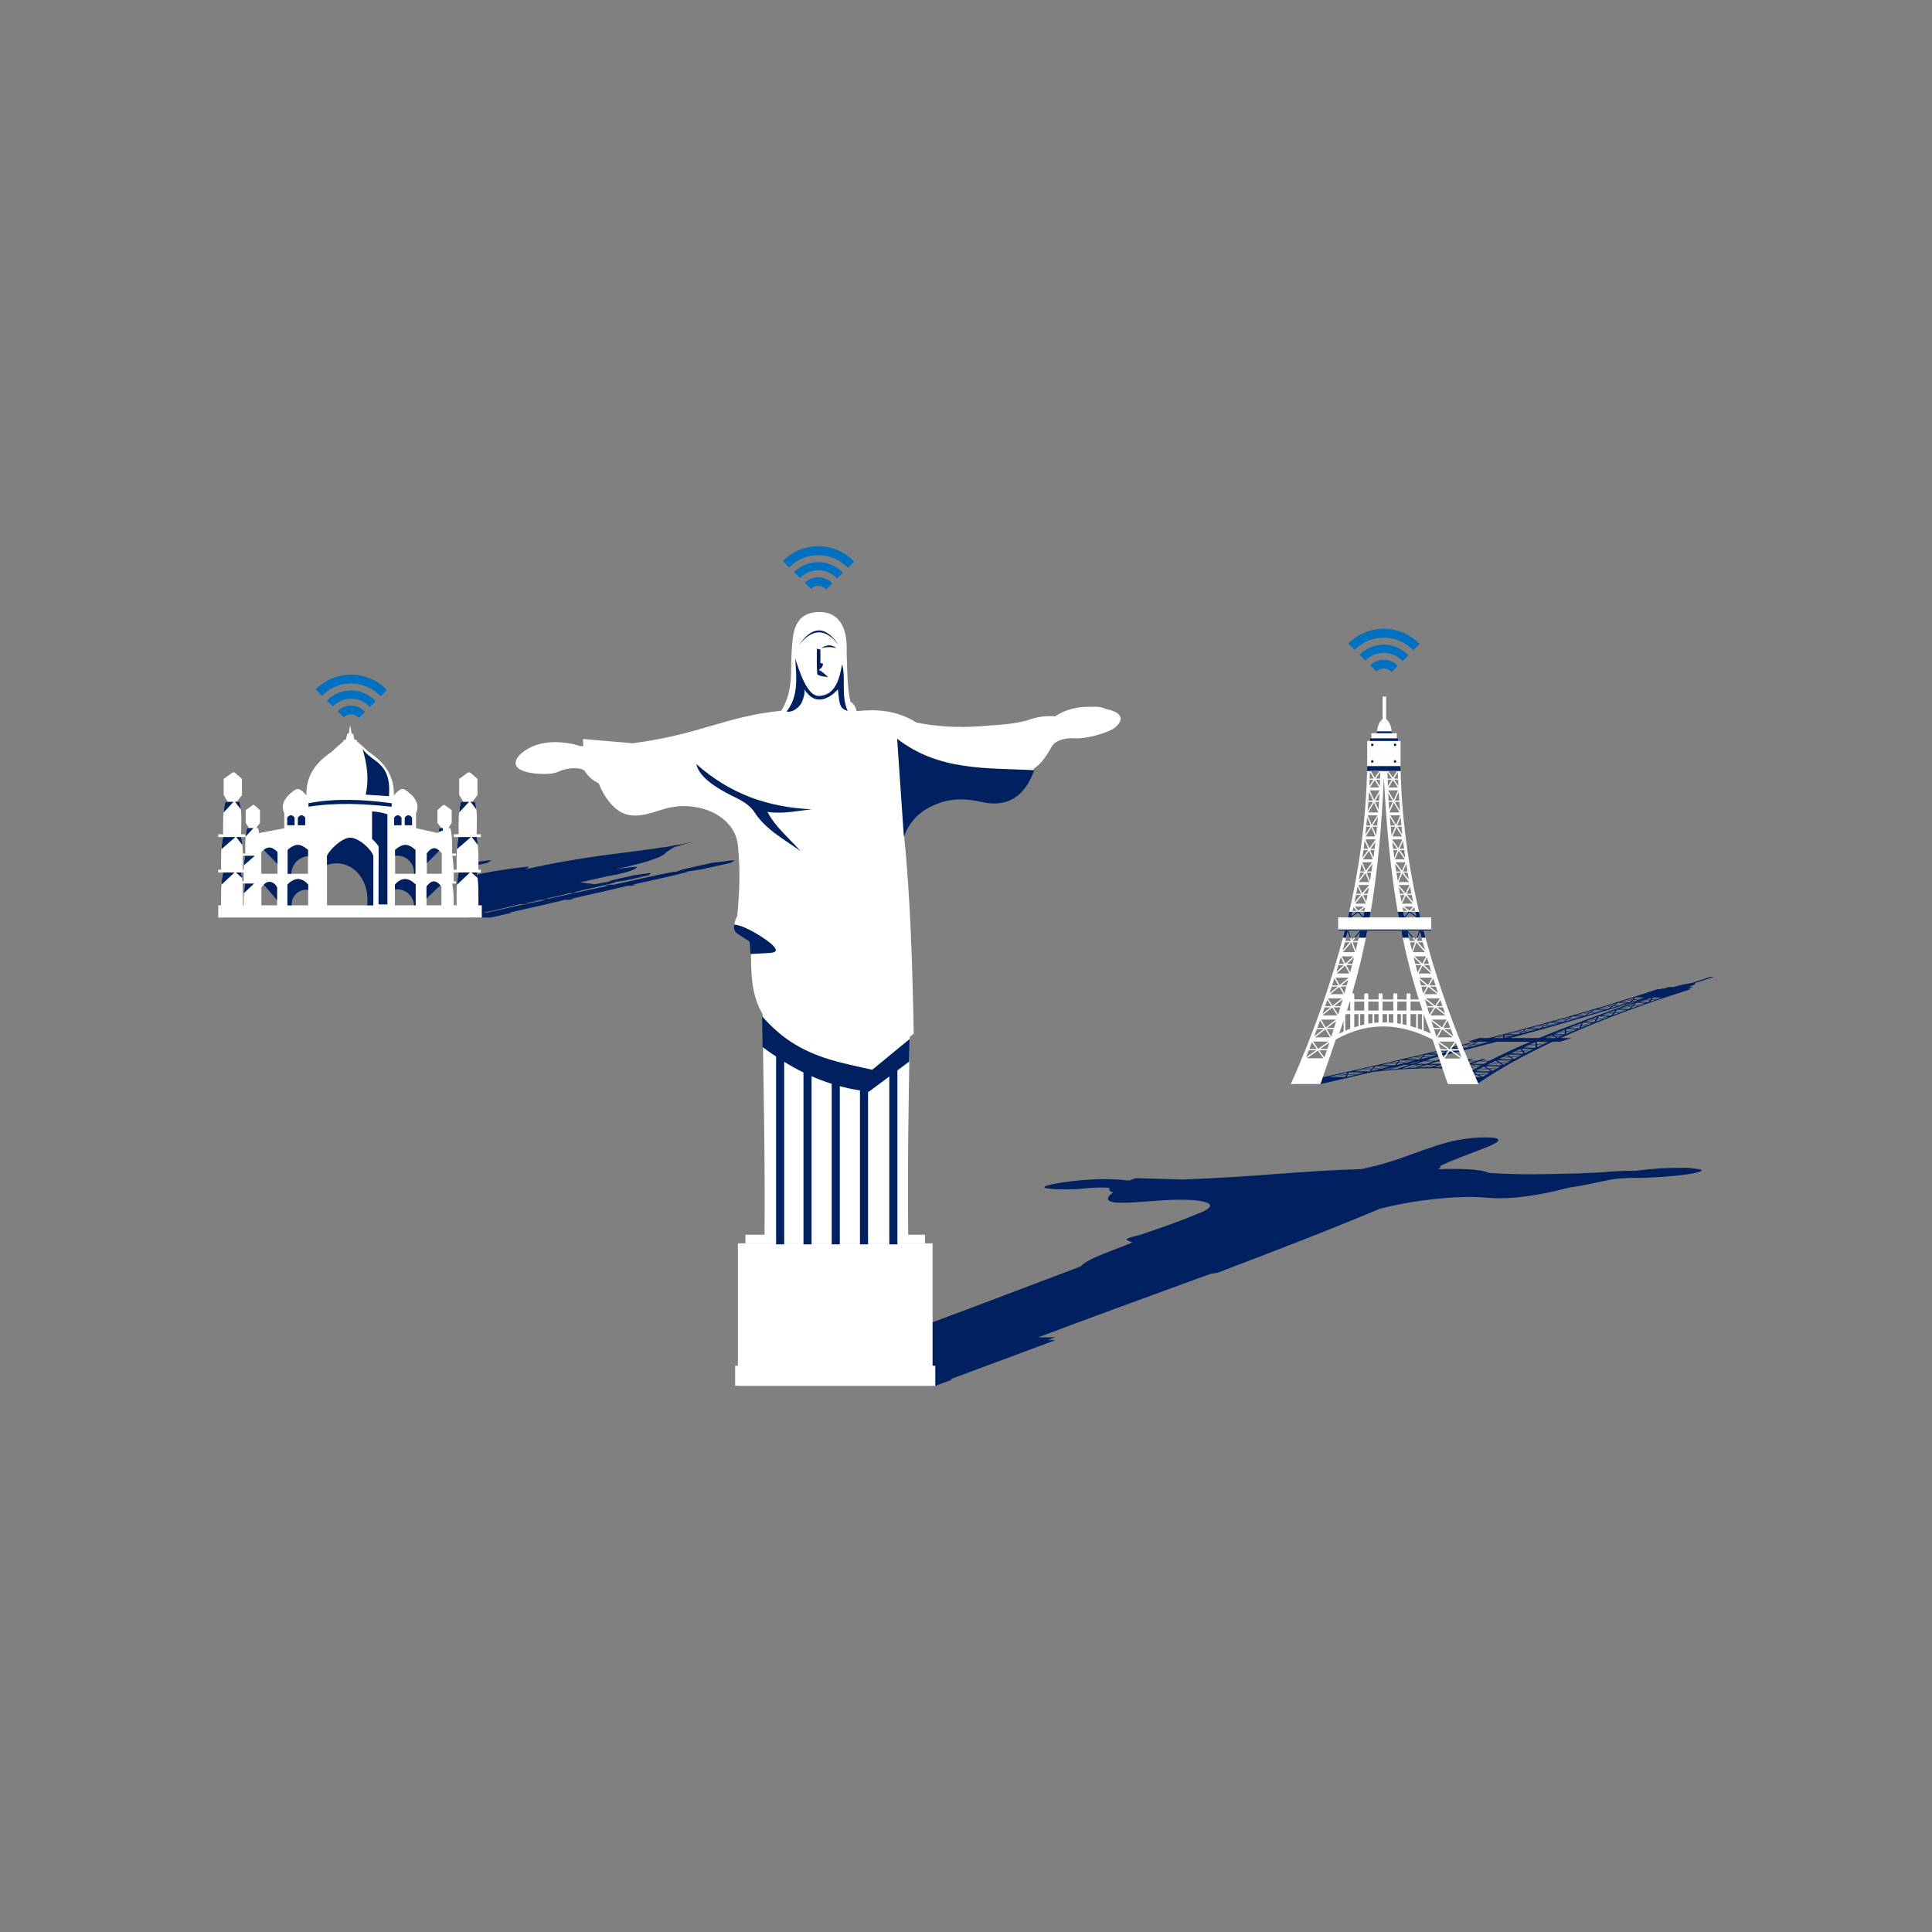 <?xml version="1.0" encoding="UTF-8" standalone="no"?>
<!-- Created with Inkscape (http://www.inkscape.org/) -->

<svg
   xmlns:dc="http://purl.org/dc/elements/1.1/"
   xmlns:cc="http://creativecommons.org/ns#"
   xmlns:rdf="http://www.w3.org/1999/02/22-rdf-syntax-ns#"
   xmlns:svg="http://www.w3.org/2000/svg"
   xmlns="http://www.w3.org/2000/svg"
   xmlns:sodipodi="http://sodipodi.sourceforge.net/DTD/sodipodi-0.dtd"
   xmlns:inkscape="http://www.inkscape.org/namespaces/inkscape"
   width="291.798mm"
   height="291.798mm"
   viewBox="0 0 291.798 291.798"
   version="1.1"
   id="svg5510"
   inkscape:version="0.92.0 r15299"
   sodipodi:docname="1.svg">
  <rect x="0" y="0" width="291.798" height="291.798" fill="#808080" stroke="none"/>
  <defs
     id="defs5504">
    <clipPath
       clipPathUnits="userSpaceOnUse"
       id="clipPath6467">
      <rect
         style="opacity:0.188;fill:#7fff2a;fill-opacity:1;stroke:none;stroke-width:1.95;stroke-linecap:round;stroke-linejoin:round;stroke-miterlimit:4;stroke-dasharray:none;stroke-dashoffset:0;stroke-opacity:1"
         id="rect6469"
         width="47.307"
         height="42.496"
         x="-105.037"
         y="-16.106" />
    </clipPath>
  </defs>
  <sodipodi:namedview
     id="base"
     pagecolor="#ffffff"
     bordercolor="#666666"
     borderopacity="1.0"
     inkscape:pageopacity="0.0"
     inkscape:pageshadow="2"
     inkscape:zoom="0.12374369"
     inkscape:cx="1373.367"
     inkscape:cy="701.90129"
     inkscape:document-units="mm"
     inkscape:current-layer="layer1"
     showgrid="false"
     showguides="true"
     inkscape:window-width="1920"
     inkscape:window-height="1017"
     inkscape:window-x="-8"
     inkscape:window-y="-8"
     inkscape:window-maximized="1" />
  <g
     inkscape:label="Capa 1"
     inkscape:groupmode="layer"
     id="layer1"
     transform="translate(0,-5.202)">
    <flowRoot
       xml:space="preserve"
       id="flowRoot7690"
       style="font-style:normal;font-variant:normal;font-weight:normal;font-stretch:normal;font-size:40px;line-height:25px;font-family:'Proxima Nova Alt';-inkscape-font-specification:'Proxima Nova Alt, Normal';font-variant-ligatures:normal;font-variant-caps:normal;font-variant-numeric:normal;font-feature-settings:normal;text-align:start;letter-spacing:0px;word-spacing:0px;writing-mode:lr-tb;text-anchor:start;fill:#000000;fill-opacity:1;stroke:none;stroke-width:1px;stroke-linecap:butt;stroke-linejoin:miter;stroke-opacity:1"><flowRegion
         id="flowRegion7692"><rect
           id="rect7694"
           width="1878.884"
           height="1587.96"
           x="-2626.397"
           y="-2623.126" /></flowRegion><flowPara
         id="flowPara7696" /></flowRoot>    <flowRoot
       xml:space="preserve"
       id="flowRoot7698"
       style="font-style:normal;font-variant:normal;font-weight:normal;font-stretch:normal;font-size:40px;line-height:25px;font-family:'Proxima Nova Alt';-inkscape-font-specification:'Proxima Nova Alt, Normal';font-variant-ligatures:normal;font-variant-caps:normal;font-variant-numeric:normal;font-feature-settings:normal;text-align:start;letter-spacing:0px;word-spacing:0px;writing-mode:lr-tb;text-anchor:start;fill:#000000;fill-opacity:1;stroke:none;stroke-width:1px;stroke-linecap:butt;stroke-linejoin:miter;stroke-opacity:1"><flowRegion
         id="flowRegion7700"><rect
           id="rect7702"
           width="1446.539"
           height="1636.447"
           x="-1596.041"
           y="-2752.425" /></flowRegion><flowPara
         id="flowPara7704" /></flowRoot>    <g
       id="g5237"
       transform="translate(1030.072,1291.167)">
      <g
         inkscape:export-filename="C:\Users\Kevin Sánchez\Desktop\da.png"
         inkscape:export-ydpi="120"
         inkscape:export-xdpi="120"
         transform="matrix(1.262,0,0,1.262,-986.133,-1167.125)"
         id="g7139">
        <g
           id="g6442"
           transform="translate(88.144,-141.123)">
          <path
             sodipodi:nodetypes="ccccccccccccccccccccccccccccccccccccccccccccccccccccccccccccccccccccccccccccccc"
             inkscape:connector-curvature="0"
             id="rect6399"
             d="m 54.743,183.076 c -3.117,0.026 -5.343,0.826 -7.185,1.457 -2.295,0.785 -3.837,1.526 -7.546,2.335 -7.531,0.224 -12.088,0.898 -21.44,1.25 l -5.635,-0.165 -0.686,0.273 c -0.503,0.025 -0.632,-0.046 -1.022,-0.076 -1.794,-0.137 -3.967,-0.108 -6.717,0.273 -1.546,0.214 -3.501,0.619 -1.878,0.796 0.747,0.082 2.617,0.127 3.88,-0.002 2.046,-0.212 3.337,-0.154 3.335,-0.035 -0.119,0.19 -0.058,0.359 0.421,0.478 -0.451,0.322 -0.773,0.647 -0.567,0.926 0.381,0.516 3.027,0.282 5.659,0.076 5.305,-0.416 8.214,0.23 5.413,1.396 -2.41,1.003 -4.313,1.682 -7.346,2.7 -0.407,0.092 -0.774,0.185 -1.053,0.273 -0.055,0.017 -0.106,0.034 -0.153,0.051 -0.027,0.009 -0.056,0.019 -0.08,0.028 -0.008,0.002 -0.01,0.004 -0.015,0.004 -0.035,0.014 -0.067,0.027 -0.096,0.041 -0.006,0.002 -0.014,0.004 -0.017,0.007 -0.063,0.03 -0.11,0.059 -0.137,0.086 -0.004,0.002 -0.005,0.004 -0.009,0.005 -0.009,0.011 -0.015,0.021 -0.018,0.031 -0.001,0.004 -3.16e-4,0.007 -0.002,0.011 5.14e-4,0.009 0.003,0.018 0.009,0.026 -7e-6,0.002 0.001,0.005 0.006,0.009 0.01,0.011 0.025,0.022 0.046,0.032 l 0.646,0.296 c -0.377,0.159 -0.781,0.318 -1.19,0.476 -2.037,0.789 -4.289,1.574 -4.998,2.387 -1.046,0.395 -2.085,0.789 -3.126,1.184 -6.367,2.411 -12.688,4.814 -19.438,7.298 h -2.323 l -0.894,0.333 h -0.918 l -12.648,4.703 h -0.333 l -1.668,0.772 h 23.954 l 2.077,-0.772 H -9.281 L 3.367,207.336 H 2.45 l 0.894,-0.333 H 1.295 c 6.124,-2.305 12.202,-4.532 18.27,-6.74 0.791,-0.288 1.583,-0.577 2.374,-0.864 l 0.808,-0.121 c 6.832,-2.601 13.559,-5.187 19.387,-7.647 0.264,-0.067 0.527,-0.132 0.791,-0.194 0.264,-0.063 0.529,-0.123 0.795,-0.181 1.465,-0.32 2.984,-0.573 4.732,-0.769 0.159,-0.018 0.32,-0.035 0.483,-0.052 0.653,-0.067 1.259,-0.119 1.827,-0.157 0.142,-0.009 0.282,-0.018 0.419,-0.025 1.513,-0.083 2.76,-0.058 3.942,0.048 0.945,0.085 2.061,0.087 3.393,-0.035 0.19,-0.018 0.385,-0.037 0.584,-0.06 0.698,-0.08 1.452,-0.192 2.268,-0.342 0.116,-0.021 0.234,-0.044 0.354,-0.067 0.238,-0.046 0.481,-0.096 0.73,-0.148 0.249,-0.053 0.503,-0.108 0.762,-0.168 0.519,-0.119 1.059,-0.251 1.623,-0.398 1.699,-0.234 3.153,-0.57 4.483,-0.858 1.33,-0.288 3.04,-0.308 3.288,-0.3 1.521,0.05 4.632,-0.203 5.862,-0.354 0.52,-0.064 3.914,-0.559 1.174,-0.778 -0.235,-0.063 -0.71,-0.091 -1.496,-0.075 -1.521,-0.011 -3.251,0.077 -5.398,0.365 -0.94,-0.023 -1.969,0.007 -3.128,0.102 -2.715,0.222 -4.69,0.221 -6.826,0.276 -3.12,0.075 -5.551,0.011 -7.561,-0.137 -1.134,-0.48 -3.447,-0.522 -6.093,-0.44 0.236,-0.142 0.446,-0.281 0.202,-0.359 1.101,-0.567 2.976,-1.247 4.627,-1.894 3.015,-1.065 3.084,-1.574 0.77,-1.555 z"
             style="opacity:1;fill:#002060;fill-opacity:1;stroke:none;stroke-width:1.144;stroke-linecap:round;stroke-linejoin:round;stroke-miterlimit:4;stroke-dasharray:none;stroke-dashoffset:0;stroke-opacity:1" />
          <rect
             y="210.405"
             x="-34.979"
             height="2.405"
             width="23.954"
             id="rect6309"
             style="opacity:1;fill:#ffffff;fill-opacity:1;stroke:none;stroke-width:2.002;stroke-linecap:round;stroke-linejoin:round;stroke-miterlimit:4;stroke-dasharray:none;stroke-dashoffset:0;stroke-opacity:1" />
          <rect
             style="opacity:1;fill:#ffffff;fill-opacity:1;stroke:none;stroke-width:5.256;stroke-linecap:round;stroke-linejoin:round;stroke-miterlimit:4;stroke-dasharray:none;stroke-dashoffset:0;stroke-opacity:1"
             id="rect6311"
             width="23.298"
             height="17.052"
             x="-34.651"
             y="195.758" />
          <rect
             transform="scale(1,-1)"
             y="-195.758"
             x="-33.749"
             height="1.035"
             width="21.494"
             id="rect6313"
             style="opacity:1;fill:#ffffff;fill-opacity:1;stroke:none;stroke-width:1.244;stroke-linecap:round;stroke-linejoin:round;stroke-miterlimit:4;stroke-dasharray:none;stroke-dashoffset:0;stroke-opacity:1" />
          <path
             sodipodi:nodetypes="cccscsssccssssccccsscccccscccssscssccccc"
             inkscape:connector-curvature="0"
             id="path6315"
             d="m -31.467,194.899 c 0.087,-9.062 -0.119,-17.774 -0.238,-26.589 -1.745,-3.042 -1.189,-5.955 -1.486,-8.917 l -1.417,-0.921 c -0.655,-0.426 -0.512,-1.172 -0.118,-1.89 0.289,-3.173 0.365,-5.287 0.083,-8.41 -0.328,-3.63 -4.896,-5.642 -9.012,-4.347 -2.042,0.643 -4.024,1.372 -5.764,-0.236 -0.939,-0.868 -1.483,-1.881 -1.89,-2.882 -0.785,-0.37 -1.292,-0.896 -1.677,-1.488 -0.313,-0.37 -1.736,-0.552 -3.188,0.108 -0.895,0.406 -2.853,0.265 -3.805,0.01 -2.065,-0.553 -1.213,-1.814 -0.26,-2.48 1.696,-1.186 3.757,-1.276 5.882,-0.85 0.461,0.092 0.776,0.314 1.205,0.236 l -0.047,-0.85 5.977,0.514 c 8.263,-1.098 10.962,-3.195 17.774,-3.894 1.505,-2.522 1.063,-4.828 1.243,-7.274 0.145,-1.962 0.217,-4.455 3.213,-4.536 2.224,-0.06 3.503,1.526 3.355,4.843 0.087,2.015 0.04,4.13 0.458,5.898 0.449,0.246 0.609,0.677 0.752,1.119 2.384,-0.255 4.769,-0.126 7.153,1.37 2.367,0.46 4.925,0.657 7.796,0.425 1.955,-0.171 3.899,-0.168 5.982,-0.859 0.888,-0.295 1.82,-0.39 2.806,-0.317 1.349,-0.897 2.817,-1.171 4.343,-1.136 0.731,-0.05 1.273,0.039 1.67,0.234 3.272,0.681 1.245,2.224 0.902,2.422 -0.811,0.469 -3.199,1.259 -4.828,1.102 -0.265,-0.025 -1.893,0.038 -2.439,0.935 -0.546,0.898 -1.085,1.945 -2.138,2.673 -1.324,3.659 -3.692,4.397 -6.331,3.792 -2.097,-0.481 -3.875,-0.424 -5.73,0.418 -1.85,0.839 -2.869,2.054 -3.525,3.725 0.775,7.662 0.999,15.716 1.159,23.817 l -0.472,0.378 c -0.155,7.893 -0.279,15.832 -0.186,24.097 z"
             style="opacity:1;fill:#ffffff;fill-opacity:1;fill-rule:evenodd;stroke:none;stroke-width:0.265px;stroke-linecap:butt;stroke-linejoin:miter;stroke-opacity:1" />
          <path
             id="path6317"
             transform="scale(0.265)"
             d="m -94.297,461.896 c -3.046,0.067 -6.055,2.418 -9.029,6.852 5.787,-7.476 11.84,-8.464 18.281,0 -3.123,-4.702 -6.206,-6.919 -9.252,-6.852 z m 4.531,6.744 c -1.137,0.057 -2.236,0.53 -3.314,1.246 2.131,-0.511 4.365,-0.674 6.852,0 -1.226,-0.944 -2.4,-1.303 -3.537,-1.246 z m -5.314,1.479 c -0.086,3.792 -0.109,7.614 0.158,11.584 1.34,0.99 3.192,1.032 4.924,1.295 -1.242,-1.147 -2.39,-2.317 -4.23,-3.314 0.586,-0.226 1.082,-0.778 1.547,-1.42 0.256,-0.353 0.361,-0.829 0.316,-1.422 l -1.129,-0.188 v -6.109 z m -9.787,4.387 c 0.56,8.523 1.578,17.172 -3.914,24.023 2.941,0.6 6.224,-2.175 7.131,-4.75 0.546,-1.551 1.228,-3.315 0.887,-5.256 2.365,3.553 4.55,4.54 6.629,4.592 3.105,0.077 6.276,-2.011 8.51,-4.592 0.797,4.91 0.086,8.641 4.441,9.711 -3.138,-6.869 -0.678,-15.246 -2.533,-21.076 -1.099,6.312 -2.902,14.164 -10.543,14.332 -5.156,0 -8.576,-10.624 -10.607,-16.984 z m 46.025,36.303 3.031,44.195 c 2.477,-6.318 6.329,-10.908 13.32,-14.08 7.008,-3.18 13.729,-3.396 21.656,-1.578 9.973,2.287 18.922,-0.505 23.928,-14.332 -21.248,-1.118 -42.958,0.534 -61.936,-14.205 z m -90.711,11.443 c 1.001,4.289 5.112,9.024 17.5,15 4.283,2.066 7.105,4.144 8.787,6.754 5.128,7.956 13.526,12.289 20.766,17.531 -5.106,-5.819 -11.449,-10.962 -14.91,-17.678 7.047,1.007 13.418,-0.463 20,-1.16 -19.732,-0.997 -36.508,-6.669 -52.143,-20.447 z m 17.154,72.518 c -0.326,1.655 0.028,3.161 1.596,4.18 l 5.355,3.48 c 0.188,1.873 0.275,3.741 0.338,5.607 1.881,-0.041 8.899,-0.483 9.217,-0.518 3.789,-0.417 1.825,-2.322 1.115,-3.17 -1.997,-2.386 -12.841,-9.393 -17.621,-9.58 z m 12.568,41.361 c 0.063,4.653 0.139,9.29 0.211,13.932 1.991,1.481 4.025,2.914 6.104,4.301 v 84.803 h 3.662 V 656.721 c 2.797,1.724 5.69,3.346 8.713,4.83 v 77.615 h 3.66 v -75.924 c 2.904,1.273 5.926,2.417 9.092,3.412 v 72.512 h 3.662 v -71.451 c 2.908,0.778 5.93,1.436 9.092,1.943 v 69.508 h 3.662 v -68.994 c 0.128,0.015 0.25,0.038 0.379,0.053 l 9.217,-6.891 v 75.832 h 3.662 v -78.568 l 5.316,-3.975 c 0.062,-3.39 0.117,-6.79 0.184,-10.174 l -16.865,13.863 c -17.014,-3.894 -34.196,-6.167 -49.75,-24.182 z"
             style="opacity:1;fill:#002060;fill-opacity:1;fill-rule:evenodd;stroke:none;stroke-width:1px;stroke-linecap:butt;stroke-linejoin:miter;stroke-opacity:1"
             inkscape:connector-curvature="0" />
          <path
             inkscape:connector-curvature="0"
             style="opacity:1;fill:#0070c0;fill-opacity:1;stroke:none;stroke-width:0.148;stroke-linecap:round;stroke-linejoin:round;stroke-miterlimit:4;stroke-dasharray:none;stroke-dashoffset:0;stroke-opacity:1"
             d="m -25.027,112.325 a 5.946,5.946 0 0 0 -4.24,1.78 l 0.759,0.752 a 4.881,4.881 0 0 1 3.481,-1.466 4.881,4.881 0 0 1 3.534,1.517 l 0.751,-0.75 a 5.946,5.946 0 0 0 -4.285,-1.833 z m 0,1.901 a 4.045,4.045 0 0 0 -2.89,1.215 l 0.698,0.691 a 3.066,3.066 0 0 1 2.192,-0.927 3.066,3.066 0 0 1 2.249,0.986 l 0.692,-0.691 a 4.045,4.045 0 0 0 -2.94,-1.274 z m 0,1.807 a 2.238,2.238 0 0 0 -1.606,0.679 l 0.738,0.731 a 1.201,1.201 0 0 1 0.868,-0.373 1.201,1.201 0 0 1 0.928,0.44 l 0.734,-0.734 a 2.238,2.238 0 0 0 -1.662,-0.743 z"
             id="path6363" />
        </g>
        <g
           id="g6741"
           transform="translate(21.414,5.781)">
          <path
             inkscape:connector-curvature="0"
             style="opacity:1;fill:#002060;fill-opacity:1;fill-rule:evenodd;stroke:none;stroke-width:0.139px;stroke-linecap:butt;stroke-linejoin:miter;stroke-opacity:1"
             d="m 148.464,16.964 -2.276,0.743 c -0.996,0.134 -1.517,0.307 -2.152,0.47 h -0.616 l -0.517,0.169 h -0.165 l -0.269,0.088 h -0.331 l -2.45,0.8 c -5.349,1.717 -11.299,3.397 -17.735,5.046 h -1.16 l -1.345,0.439 h 0.775 c -6.841,1.725 -14.204,3.417 -21.958,5.085 l 3.517,-0.002 6.345,-1.477 c 5.896,-0.622 9.405,-0.528 11.47,0 l -2.718,1.482 h 3.642 c 2.431,-1.675 5.405,-3.371 9.071,-5.088 h 0.898 l 1.345,-0.439 h -1.292 c 3.664,-1.665 7.989,-3.349 13.116,-5.051 l 2.436,-0.796 h -0.281 l 0.269,-0.088 h -0.166 l 0.517,-0.169 h -0.551 c 0.366,-0.163 0.905,-0.337 0.729,-0.47 l 2.276,-0.743 z m -8.935,2.451 h 1.089 l -1.31,0.239 z m 2.071,0.01 h 1.045 l -1.191,0.229 z m -0.204,0.035 -0.14,0.22 h -0.509 c 0.217,-0.073 0.43,-0.147 0.65,-0.22 z m -0.856,0.002 c -0.227,0.073 -0.46,0.145 -0.69,0.218 h -0.504 z m -1.23,7.67e-4 -0.201,0.217 h -0.497 c 0.233,-0.072 0.466,-0.144 0.698,-0.217 z m 3.296,0.002 c -0.212,0.072 -0.416,0.143 -0.624,0.215 h -0.492 z m -2.217,0.185 c -4.462,1.553 -8.72,3.099 -12.422,4.63 h -3.429 c 5.813,-1.575 10.937,-3.109 15.85,-4.63 z m -1.911,0.071 h 0.456 l -1.103,0.201 c 0.216,-0.066 0.431,-0.134 0.647,-0.201 z m 0.767,0 h 0.473 c -0.223,0.07 -0.444,0.141 -0.669,0.211 z m 1.378,0 h 0.477 l -1.105,0.213 c 0.207,-0.071 0.419,-0.142 0.628,-0.213 z m 0.785,0 h 0.454 c -0.193,0.066 -0.39,0.134 -0.58,0.199 z m -2.345,0.01 -0.226,0.243 h -1.109 z m 2.16,5.63e-4 -0.155,0.243 h -1.108 z m -3.797,0.34 h 1.176 l -1.632,0.317 z m 2.175,0 h 1.174 l -1.484,0.317 z m -2.405,0.047 -0.419,0.291 h -0.539 c 0.319,-0.096 0.638,-0.193 0.957,-0.291 z m 3.511,0.003 c -0.276,0.097 -0.548,0.193 -0.817,0.288 h -0.534 z m -1.362,0.038 -0.245,0.251 h -0.467 c 0.238,-0.084 0.471,-0.167 0.712,-0.251 z m -1.034,0.003 c -0.268,0.083 -0.542,0.165 -0.813,0.248 h -0.461 z m -2.21,0.289 h 0.547 l -1.555,0.302 c 0.336,-0.1 0.672,-0.201 1.008,-0.302 z m 0.781,0 h 0.478 c -0.284,0.086 -0.565,0.173 -0.852,0.259 z m 1.632,0 h 0.484 l -1.231,0.263 c 0.245,-0.088 0.499,-0.175 0.747,-0.263 z m 0.716,0 h 0.542 c -0.282,0.1 -0.56,0.2 -0.835,0.299 z m -0.196,0.027 -0.317,0.324 h -1.198 c 8e-4,-2.85e-4 0.002,-5.63e-4 0.003,-8.45e-4 z m -2.357,4.29e-4 -0.459,0.319 c -0.005,0.001 -0.009,0.003 -0.014,0.004 h -1.191 z m -2.031,0.421 h 1.163 l -1.641,0.308 z m 2.679,0 h 1.163 l -1.412,0.308 z m -0.217,0.051 -0.229,0.283 h -0.546 c 0.256,-0.094 0.514,-0.189 0.775,-0.283 z m -1.411,0.003 c -0.314,0.093 -0.631,0.187 -0.949,0.28 h -0.541 z m -1.312,0.01 -0.418,0.27 h -0.506 c 0.308,-0.09 0.617,-0.179 0.924,-0.27 z m 3.955,0.003 c -0.246,0.09 -0.48,0.178 -0.72,0.267 h -0.499 z m -5.022,0.308 h 0.492 l -1.38,0.259 c 0.297,-0.086 0.592,-0.173 0.888,-0.259 z m 0.745,0 h 0.543 c -0.328,0.096 -0.658,0.192 -0.989,0.288 z m 2.157,0 h 0.548 l -1.332,0.291 c 0.26,-0.097 0.521,-0.194 0.784,-0.291 z m 0.803,0 h 0.484 c -0.23,0.085 -0.466,0.171 -0.691,0.256 z m -3.154,0.022 -0.466,0.301 h -1.133 z m 2.959,0 -0.242,0.301 h -1.133 z m -4.882,0.398 h 1.214 l -1.655,0.294 z m 3.155,0 h 1.214 l -1.359,0.294 z m -3.383,0.044 -0.405,0.27 h -0.55 c 0.318,-0.09 0.638,-0.179 0.955,-0.27 z m 4.538,0.004 c -0.235,0.089 -0.458,0.177 -0.688,0.266 h -0.541 z m -1.38,0.034 -0.115,0.233 h -0.493 c 0.203,-0.077 0.403,-0.155 0.608,-0.233 z m -2.007,0.003 c -0.266,0.077 -0.537,0.153 -0.806,0.23 h -0.486 z m -2.254,0.271 h 0.545 l -1.466,0.26 c 0.309,-0.086 0.614,-0.174 0.921,-0.26 z m 0.795,0 h 0.506 c -0.295,0.084 -0.586,0.168 -0.884,0.252 z m 2.749,0 h 0.513 l -1.181,0.255 c 0.219,-0.085 0.445,-0.17 0.667,-0.255 z m 0.765,0 h 0.536 c -0.221,0.085 -0.447,0.172 -0.663,0.257 z m -3.709,0.022 -0.424,0.284 h -1.172 z m 3.515,0 -0.14,0.284 h -1.171 z m -5.49,0.381 h 1.184 l -1.626,0.281 z m 3.951,0 h 1.184 l -1.279,0.281 z m -0.205,0.048 -0.087,0.256 h -0.557 c 0.215,-0.085 0.426,-0.171 0.643,-0.256 z m -3.988,0.002 -0.399,0.254 h -0.528 c 0.309,-0.085 0.62,-0.169 0.927,-0.254 z m 1.316,8.45e-4 c -0.302,0.084 -0.61,0.169 -0.915,0.253 h -0.549 z m 3.975,0.003 c -0.211,0.084 -0.412,0.167 -0.618,0.25 h -0.521 z m -6.37,0.292 h 0.504 l -1.368,0.237 c 0.29,-0.078 0.576,-0.158 0.864,-0.237 z m 0.776,0 h 0.554 c -0.326,0.09 -0.649,0.18 -0.979,0.271 z m 3.543,0 h 0.561 l -1.25,0.274 c 0.226,-0.091 0.459,-0.183 0.689,-0.274 z m 0.835,0 h 0.495 c -0.191,0.077 -0.386,0.155 -0.573,0.232 z m -4.566,0.017 -0.461,0.293 h -1.236 z m 4.374,0 -0.098,0.293 h -1.238 z m -6.412,0.391 h 1.289 l -1.661,0.272 z m 4.768,0 h 1.291 l -1.299,0.272 z m -4.997,0.048 -0.329,0.242 h -0.584 c 0.304,-0.081 0.611,-0.161 0.914,-0.242 z m 6.206,0.004 c -0.19,0.08 -0.372,0.158 -0.558,0.238 h -0.575 z m -1.406,0.024 -0.005,0.214 h -0.512 c 0.173,-0.071 0.343,-0.143 0.517,-0.214 z m -3.568,0.004 c -0.258,0.07 -0.521,0.14 -0.78,0.21 h -0.501 z m -2.303,0.252 h 0.572 l -1.506,0.247 c 0.313,-0.082 0.622,-0.165 0.934,-0.247 z m 0.85,0 h 0.518 c -0.273,0.074 -0.544,0.147 -0.819,0.221 z m 4.403,0 h 0.529 l -1.073,0.225 c 0.179,-0.075 0.363,-0.15 0.544,-0.225 z m 0.805,0 h 0.562 c -0.189,0.081 -0.383,0.162 -0.569,0.242 z m -5.397,0.017 -0.366,0.269 h -1.275 z m 5.202,0 -0.007,0.269 h -1.277 z m -7.185,0.367 h 1.086 l -1.082,0.139 z m 5.838,0 h 1.087 l -0.855,0.139 z m -0.221,0.015 0.21,0.126 h -0.507 c 0.099,-0.042 0.198,-0.084 0.297,-0.126 z m -5.813,4.29e-4 0.003,0.125 h -0.486 c 0.161,-0.042 0.323,-0.084 0.483,-0.125 z m 1.391,0.002 c -0.155,0.041 -0.31,0.082 -0.465,0.123 h -0.498 z m 5.812,0.001 c -0.094,0.041 -0.186,0.082 -0.279,0.122 h -0.474 z m -7.847,0.164 h 0.5 l -0.989,0.127 c 0.164,-0.042 0.326,-0.085 0.489,-0.127 z m 0.844,0 H 124.42 c -0.188,0.05 -0.375,0.1 -0.564,0.15 z m 5.217,0 h 0.578 l -0.939,0.153 c 0.119,-0.051 0.24,-0.102 0.36,-0.153 z m 0.92,0 h 0.492 c -0.095,0.042 -0.19,0.083 -0.284,0.125 z m -6.333,0.013 0.005,0.163 h -1.273 z m 6.11,0 0.272,0.163 h -1.273 z m -9.082,0.602 h 1.354 l -1.907,0.308 z m 2.219,0 h 4.02 c -1.794,0.764 -3.437,1.523 -4.89,2.278 h -0.982 l 0.478,-0.156 c 0.079,-0.026 0.064,-0.046 -0.033,-0.046 h -0.129 c -0.097,0 -0.239,0.021 -0.318,0.046 l -0.478,0.156 h -1.088 l 0.482,-0.157 c 0.077,-0.025 0.06,-0.045 -0.037,-0.045 h -0.129 c -0.097,0 -0.237,0.02 -0.314,0.045 l -0.482,0.157 h -1.264 l 0.487,-0.159 c 0.074,-0.024 0.055,-0.044 -0.042,-0.044 h -0.129 c -0.097,0 -0.235,0.019 -0.309,0.044 l -0.487,0.159 h -1.217 l 0.482,-0.157 c 0.077,-0.025 0.06,-0.045 -0.037,-0.045 h -0.129 c -0.097,0 -0.237,0.02 -0.314,0.045 l -0.482,0.157 h -1.182 l 0.471,-0.154 c 0.083,-0.027 0.072,-0.049 -0.025,-0.049 h -0.069 c 2.876,-0.701 5.582,-1.393 8.146,-2.075 z m 4.789,0 h 1.356 l -1.333,0.308 z m -7.232,0.036 -0.549,0.306 h -0.675 c 0.411,-0.102 0.819,-0.204 1.224,-0.306 z m 8.574,0.004 c -0.217,0.101 -0.431,0.202 -0.643,0.302 h -0.667 z m -1.533,0.025 0.019,0.277 h -0.637 c 0.206,-0.092 0.408,-0.185 0.618,-0.277 z m -5.686,0.003 c -0.353,0.091 -0.713,0.183 -1.069,0.274 h -0.629 z m -2.746,0.316 h 0.592 l -1.704,0.275 c 0.373,-0.092 0.743,-0.183 1.112,-0.275 z m 0.925,0 h 0.589 c -0.364,0.093 -0.725,0.187 -1.092,0.28 z m 6.797,0 h 0.598 l -1.228,0.284 c 0.207,-0.095 0.421,-0.189 0.631,-0.284 z m 0.93,0 h 0.584 c -0.189,0.09 -0.377,0.181 -0.564,0.271 z m -7.892,0.005 -0.58,0.323 h -1.421 z m 7.696,0 0.023,0.323 h -1.421 z m -10.269,0.462 h 1.377 l -1.656,0.239 z m 8.636,0 h 1.377 l -1.183,0.239 z m -0.196,0.03 0.179,0.22 h -0.652 c 0.158,-0.073 0.313,-0.147 0.473,-0.22 z m -8.646,7.32e-4 -0.257,0.22 h -0.649 c 0.302,-0.073 0.608,-0.147 0.907,-0.22 z m 1.577,0.002 c -0.287,0.073 -0.578,0.145 -0.867,0.218 h -0.644 z m 8.643,0.001 c -0.146,0.072 -0.288,0.144 -0.432,0.216 h -0.64 z m -11.298,0.258 h 0.636 l -1.57,0.226 c 0.315,-0.076 0.622,-0.151 0.934,-0.226 z m 0.942,0 h 0.682 c -0.322,0.081 -0.642,0.162 -0.967,0.243 z m 8.22,0 h 0.689 l -1.217,0.246 c 0.174,-0.082 0.352,-0.164 0.528,-0.246 z m 0.996,0 h 0.625 c -0.148,0.074 -0.299,0.148 -0.445,0.222 z m -0.21,0.014 0.214,0.263 h -1.517 z m -9.194,5.64e-4 -0.307,0.262 h -1.514 z m -2.372,0.401 h 1.571 l -1.812,0.242 z m 9.911,0 h 1.571 l -1.24,0.242 z m -10.106,0.022 -0.23,0.231 h -0.744 c 0.324,-0.077 0.653,-0.154 0.974,-0.231 z m 11.721,0.003 c -0.146,0.075 -0.288,0.151 -0.432,0.227 h -0.733 z m -1.766,0.038 0.261,0.189 h -0.652 c 0.131,-0.063 0.26,-0.126 0.392,-0.189 z m -8.444,0.003 c -0.251,0.062 -0.504,0.124 -0.756,0.187 h -0.643 z m -2.66,0.228 h 0.712 l -1.629,0.217 c 0.309,-0.073 0.611,-0.145 0.918,-0.217 z m 1.052,0 h 0.683 c -0.302,0.075 -0.603,0.149 -0.907,0.224 z m 9.574,0 h 0.693 l -1.162,0.227 c 0.155,-0.076 0.313,-0.151 0.47,-0.227 z m 1.033,0 h 0.7 c -0.135,0.071 -0.273,0.142 -0.406,0.214 z m -10.79,0.011 -0.24,0.241 h -1.569 z m 10.568,0 0.331,0.241 h -1.569 z m -13.091,0.38 h 1.676 l -1.865,0.245 z m 11.61,0 h 1.669 c -10e-4,7.33e-4 -0.003,0.002 -0.004,0.002 l -1.299,0.243 z m -0.194,0.031 0.336,0.226 h -0.788 c 0.151,-0.075 0.299,-0.15 0.451,-0.226 z m -9.757,0.003 c -0.304,0.074 -0.613,0.149 -0.919,0.223 h -0.778 z m -1.872,0.015 -0.162,0.208 h -0.735 c 0.299,-0.069 0.602,-0.139 0.897,-0.208 z m 13.399,0.003 c -0.125,0.068 -0.248,0.137 -0.372,0.205 h -0.723 z m -10.914,0.055 h 0.055 l -0.911,0.298 h -0.386 c 0.418,-0.099 0.831,-0.199 1.242,-0.298 z m 0.535,0 h 1.182 l -0.911,0.298 h -1.182 z m 1.662,0 h 1.217 l -0.911,0.298 h -1.217 z m 1.697,0 h 1.264 l -0.911,0.298 h -1.264 z m 1.744,0 h 1.088 l -0.911,0.298 h -1.088 z m 1.568,0 h 1.065 c -0.189,0.099 -0.378,0.199 -0.56,0.298 h -1.416 z m -10.768,0.191 h 0.692 l -1.591,0.209 c 0.303,-0.07 0.599,-0.139 0.899,-0.209 z m 1.059,0 h 0.799 c -0.328,0.08 -0.655,0.159 -0.985,0.239 z m 11.112,0 h 0.809 l -1.293,0.242 c 0.159,-0.081 0.323,-0.161 0.484,-0.242 z m 1.177,0 h 0.679 c -0.124,0.068 -0.25,0.137 -0.373,0.205 z m -12.471,0.007 -0.202,0.259 h -1.771 z m 12.241,0 0.387,0.259 h -1.771 z m -11.297,0.217 h 0.523 l -1.442,0.471 c -0.012,0.004 -0.018,0.007 -0.026,0.011 -0.262,0.021 -0.531,0.044 -0.804,0.069 l 1.526,-0.498 c 0.074,-0.017 0.149,-0.035 0.223,-0.053 z m 1.003,0 h 0.503 l -1.201,0.392 c -0.209,0.014 -0.419,0.028 -0.636,0.043 z m 0.702,0 h 0.48 l -1.05,0.343 c -0.19,0.01 -0.386,0.022 -0.583,0.034 z m 0.96,0 h 0.503 l -0.905,0.296 c -0.185,0.006 -0.371,0.012 -0.564,0.02 z m 0.702,0 h 0.515 l -0.849,0.277 c -0.18,0.003 -0.365,0.007 -0.552,0.012 z m 0.995,0 h 0.527 l -0.842,0.275 c -0.17,-0.002 -0.342,-0.003 -0.52,-0.002 z m 0.726,0 H 117.51 l -0.882,0.288 c -0.164,-0.005 -0.334,-0.008 -0.505,-0.011 z m 1.018,0 h 0.421 l -0.99,0.323 c -0.118,-0.007 -0.237,-0.014 -0.36,-0.02 z m 0.62,0 h 0.468 l -1.109,0.362 c -0.124,-0.01 -0.252,-0.02 -0.381,-0.028 z m 0.948,0 h 0.667 l -1.385,0.452 c -0.16,-0.02 -0.324,-0.039 -0.494,-0.056 z m 0.866,0 h 0.492 l -1.595,0.521 c -0.111,-0.017 -0.224,-0.034 -0.34,-0.049 z m 0.691,0 h 0.007 c -0.39,0.215 -0.768,0.429 -1.124,0.643 -0.173,-0.036 -0.357,-0.069 -0.546,-0.101 z m -12.713,0.181 h 1.762 l -2.011,0.261 z m 13.12,0 h 1.762 l -1.351,0.261 z m -13.318,0.025 -0.239,0.25 h -0.859 c 0.366,-0.083 0.737,-0.167 1.098,-0.25 z m 15.108,0.003 c -0.144,0.082 -0.286,0.165 -0.429,0.247 h -0.846 z m -12.363,0.011 -1.091,0.356 c -0.246,0.023 -0.492,0.046 -0.748,0.071 0.623,-0.143 1.233,-0.286 1.839,-0.428 z m 10.397,0.003 0.367,0.232 H 120.896 c 0.15,-0.077 0.298,-0.155 0.45,-0.232 z m -11.291,0.003 c -0.318,0.076 -0.641,0.153 -0.96,0.229 h -0.805 z m -3.132,0.271 h 0.801 l -1.861,0.242 c 0.358,-0.081 0.706,-0.161 1.06,-0.242 z m 1.176,0 h 0.82 c -0.355,0.085 -0.707,0.169 -1.063,0.254 z m 12.716,0 h 0.832 l -1.329,0.257 c 0.164,-0.086 0.332,-0.171 0.498,-0.257 z m 1.206,0 h 0.788 c -0.138,0.079 -0.276,0.158 -0.413,0.238 z m -14.102,0.006 -0.255,0.267 h -1.801 z m 13.868,0 0.423,0.267 h -1.801 z M 105.21,28.394 h 1.849 l -1.968,0.24 z m 14.931,0 h 1.893 l -1.381,0.245 z m -15.132,0.024 -0.11,0.222 h -0.881 c 0.33,-0.074 0.666,-0.149 0.992,-0.222 z m 17.033,0.009 c -0.123,0.073 -0.244,0.146 -0.367,0.219 h -0.868 z m -14.994,0.001 c -0.3,0.071 -0.603,0.142 -0.904,0.212 h -0.842 z m 12.901,0.005 0.446,0.213 h -0.845 c 0.133,-0.071 0.264,-0.142 0.399,-0.213 z m -16.122,0.25 h 0.858 l -1.876,0.229 c 0.344,-0.077 0.679,-0.152 1.018,-0.229 z m 1.24,0 h 0.896 c -0.338,0.079 -0.674,0.159 -1.014,0.238 z m 14.401,0.007 h 0.9 l -1.348,0.24 c 0.148,-0.08 0.299,-0.16 0.448,-0.24 z m 1.29,0 h 0.844 c -0.125,0.075 -0.251,0.149 -0.375,0.225 z m -15.886,0.003 -0.126,0.254 h -1.962 z m 15.634,0.007 0.537,0.257 h -1.983 z"
             id="path6724" />
          <path
             inkscape:connector-curvature="0"
             id="path6510"
             d="m 109.235,-16.579 v 2.684 c -0.592,0.483 -0.583,1.108 -0.719,1.699 h -0.622 v 0.61 h -0.167 v 0.317 h -0.334 v 2.89 c -0.092,6.201 -0.906,12.267 -2.304,18.225 h -1.171 v 1.586 h 0.782 c -1.574,6.229 -3.775,12.341 -6.446,18.365 l 3.544,-0.006 1.837,-5.336 c 4.029,-2.246 7.861,-1.906 11.576,0 l 1.836,5.352 h 3.675 C 118,23.758 115.759,17.632 114.154,11.432 h 0.906 V 9.846 h -1.304 c -1.447,-6.013 -2.286,-12.094 -2.371,-18.241 v -2.873 h -0.284 v -0.317 h -0.167 v -0.61 h -0.556 c -0.136,-0.59 -0.126,-1.216 -0.718,-1.698 v -2.685 z m -1.444,8.851 h 1.099 l -0.584,0.862 z m 2.12,0.035 h 1.055 l -0.494,0.827 z m -0.097,0.127 0.538,0.795 h -0.514 c -0.008,-0.265 -0.019,-0.53 -0.024,-0.795 z m -0.856,0.008 c -0.005,0.262 -0.016,0.524 -0.024,0.787 h -0.509 z m -1.239,0.003 0.468,0.784 h -0.502 c 0.011,-0.261 0.025,-0.52 0.034,-0.784 z m 3.334,0.008 c 0.009,0.261 0.022,0.517 0.034,0.776 h -0.497 z m -1.665,0.669 c 0.297,5.609 0.777,11.193 1.774,16.723 h -3.46 c 0.998,-5.689 1.429,-11.23 1.687,-16.723 z m -1.709,0.257 h 0.46 l -0.491,0.726 c 0.012,-0.24 0.021,-0.484 0.032,-0.726 z m 0.774,0 h 0.477 c -0.008,0.254 -0.013,0.508 -0.023,0.762 z m 1.391,0 h 0.482 l -0.458,0.768 c -0.01,-0.256 -0.015,-0.512 -0.023,-0.768 z m 0.792,0 h 0.458 c 0.011,0.24 0.019,0.482 0.031,0.72 z m -2.337,0.035 0.524,0.879 h -1.119 z m 2.182,0.002 0.594,0.877 H 109.956 Z m -2.782,1.228 h 1.187 l -0.667,1.145 z m 2.195,0 h 1.185 l -0.518,1.145 z m -2.283,0.169 0.476,1.051 h -0.544 c 0.024,-0.348 0.047,-0.698 0.067,-1.051 z m 3.551,0.009 c 0.02,0.349 0.043,0.696 0.067,1.041 h -0.539 z m -1.258,0.136 0.527,0.905 h -0.471 c -0.018,-0.302 -0.041,-0.604 -0.056,-0.905 z m -1.035,0.011 c -0.015,0.298 -0.037,0.596 -0.055,0.895 h -0.466 z m -1.336,1.045 h 0.552 l -0.636,1.091 c 0.03,-0.362 0.057,-0.726 0.083,-1.091 z m 0.789,0 h 0.483 c -0.02,0.312 -0.035,0.625 -0.058,0.937 z m 1.647,0 h 0.488 l -0.43,0.95 c -0.023,-0.317 -0.039,-0.633 -0.058,-0.95 z m 0.722,0 h 0.547 c 0.025,0.362 0.052,0.722 0.082,1.08 z m -0.113,0.099 0.681,1.169 h -1.209 c -8e-5,-0.001 8e-5,-0.002 0,-0.003 z m -2.377,0.002 0.523,1.152 c -3.9e-4,0.005 -6.3e-4,0.01 -10e-4,0.016 h -1.202 z m -0.75,1.519 h 1.174 l -0.703,1.114 z m 2.704,0 h 1.174 l -0.471,1.114 z m -0.061,0.184 0.644,1.023 h -0.551 c -0.033,-0.341 -0.065,-0.682 -0.093,-1.023 z m -1.414,0.011 c -0.028,0.337 -0.06,0.674 -0.092,1.011 h -0.546 z m -1.293,0.036 0.413,0.976 h -0.511 c 0.033,-0.325 0.069,-0.647 0.098,-0.976 z m 4.002,0.012 c 0.029,0.324 0.065,0.642 0.097,0.963 h -0.503 z m -4.116,1.114 h 0.497 l -0.591,0.937 c 0.035,-0.309 0.063,-0.625 0.095,-0.937 z m 0.752,0 h 0.548 c -0.034,0.347 -0.07,0.693 -0.108,1.04 z m 2.177,0 h 0.553 l -0.444,1.051 c -0.038,-0.35 -0.074,-0.701 -0.109,-1.051 z m 0.81,0 h 0.489 c 0.031,0.308 0.059,0.619 0.093,0.924 z m -3.115,0.08 0.458,1.086 H 107.211 Z m 2.986,0 0.685,1.086 h -1.144 z m -3.697,1.437 h 1.225 L 107.648,1.569 Z m 3.184,0 h 1.225 L 111.13,1.569 Z m -3.278,0.159 0.425,0.974 h -0.556 c 0.043,-0.325 0.09,-0.647 0.13,-0.974 z m 4.591,0.013 c 0.039,0.323 0.086,0.641 0.128,0.961 h -0.546 z m -1.289,0.121 0.603,0.84 h -0.498 c -0.035,-0.28 -0.073,-0.56 -0.105,-0.84 z m -2.016,0.011 c -0.032,0.276 -0.07,0.553 -0.104,0.829 h -0.491 z M 106.94,1.79 h 0.55 l -0.675,0.94 c 0.045,-0.311 0.083,-0.627 0.126,-0.94 z m 0.803,0 h 0.511 c -0.038,0.303 -0.073,0.606 -0.114,0.91 z m 2.774,0 h 0.518 l -0.403,0.922 c -0.042,-0.307 -0.077,-0.615 -0.115,-0.922 z m 0.773,0 h 0.541 c 0.042,0.309 0.079,0.62 0.123,0.927 z m -3.674,0.081 0.448,1.024 h -1.182 z m 3.547,0 0.735,1.024 h -1.181 z m -4.364,1.375 h 1.195 l -0.773,1.015 z m 3.988,0 h 1.195 l -0.422,1.015 z m -0.058,0.173 0.704,0.926 h -0.562 c -0.047,-0.309 -0.098,-0.617 -0.143,-0.926 z m -4.017,0.009 0.382,0.917 h -0.533 c 0.05,-0.306 0.104,-0.609 0.151,-0.917 z m 1.331,0.003 c -0.044,0.305 -0.095,0.609 -0.142,0.914 h -0.554 z m 4.02,0.01 c 0.046,0.303 0.099,0.602 0.149,0.903 h -0.526 z m -5.527,1.054 h 0.509 l -0.65,0.854 c 0.05,-0.283 0.094,-0.57 0.141,-0.854 z m 0.783,0 h 0.559 c -0.051,0.326 -0.098,0.652 -0.151,0.977 z m 3.576,0 h 0.566 L 111.046,5.487 c -0.054,-0.33 -0.102,-0.661 -0.153,-0.991 z m 0.842,0 h 0.499 c 0.046,0.279 0.089,0.56 0.138,0.838 z m -4.554,0.063 0.442,1.06 h -1.247 z m 4.414,0 0.808,1.06 h -1.25 z m -5.264,1.411 h 1.301 l -0.835,0.984 z m 4.812,0 h 1.303 L 111.978,6.953 Z m -4.896,0.172 0.415,0.873 h -0.59 c 0.058,-0.291 0.12,-0.581 0.175,-0.873 z m 6.276,0.015 c 0.054,0.287 0.114,0.572 0.171,0.858 h -0.58 z m -1.346,0.085 0.656,0.773 H 111.317 C 111.271,6.757 111.222,6.499 111.178,6.241 Z m -3.59,0.013 c -0.044,0.253 -0.092,0.506 -0.137,0.76 h -0.506 z m -1.545,0.91 h 0.577 l -0.756,0.892 c 0.063,-0.297 0.119,-0.595 0.179,-0.892 z m 0.858,0 h 0.523 c -0.048,0.266 -0.094,0.532 -0.144,0.798 z m 4.444,0 h 0.534 l -0.387,0.813 c -0.051,-0.271 -0.098,-0.542 -0.147,-0.813 z m 0.813,0 h 0.567 c 0.059,0.292 0.113,0.584 0.175,0.875 z m -5.394,0.062 0.463,0.973 h -1.287 z m 5.25,0 0.826,0.973 h -1.289 z m -6.118,1.324 h 1.096 l -0.662,0.502 z m 5.892,0 h 1.097 l -0.433,0.502 z m -0.176,0.055 0.602,0.455 h -0.512 c -0.029,-0.152 -0.06,-0.303 -0.089,-0.455 z m -5.865,0.002 0.391,0.453 h -0.49 c 0.033,-0.151 0.067,-0.302 0.1,-0.453 z m 1.41,0.007 c -0.029,0.149 -0.059,0.297 -0.088,0.446 H 106.565 Z m 5.869,0.004 c 0.032,0.148 0.065,0.295 0.097,0.442 h -0.478 z m -7.412,0.593 h 0.504 l -0.605,0.459 c 0.035,-0.153 0.067,-0.306 0.101,-0.459 z m 0.852,0 h 0.574 c -0.035,0.18 -0.07,0.361 -0.106,0.541 z m 5.265,0 h 0.583 l -0.475,0.552 c -0.038,-0.184 -0.073,-0.368 -0.109,-0.552 z m 0.928,0 h 0.497 c 0.033,0.15 0.065,0.3 0.099,0.45 z m -6.351,0.047 0.508,0.588 h -1.285 z m 6.166,0 0.777,0.588 h -1.285 z m -7.306,2.174 h 1.367 l -0.974,1.111 z m 2.239,0 h 4.058 c 0.549,2.758 1.239,5.502 2.106,8.228 h -0.991 V 19.096 c 0,-0.093 -0.079,-0.168 -0.177,-0.168 h -0.13 c -0.098,0 -0.177,0.075 -0.177,0.168 v 0.564 h -1.098 v -0.568 c 0,-0.091 -0.079,-0.164 -0.177,-0.164 h -0.13 c -0.098,0 -0.177,0.073 -0.177,0.164 v 0.568 h -1.276 v -0.575 c 0,-0.088 -0.079,-0.158 -0.177,-0.158 h -0.13 c -0.098,0 -0.177,0.07 -0.177,0.158 v 0.575 h -1.228 v -0.568 c 0,-0.091 -0.079,-0.164 -0.177,-0.164 h -0.13 c -0.098,0 -0.177,0.073 -0.177,0.164 v 0.568 h -1.193 v -0.555 c 0,-0.098 -0.079,-0.177 -0.177,-0.177 h -0.069 c 0.735,-2.533 1.329,-5.029 1.807,-7.496 z m 4.833,0 h 1.368 l -0.393,1.113 z m -7.187,0.131 0.392,1.105 h -0.682 c 0.099,-0.369 0.196,-0.737 0.289,-1.105 z m 8.665,0.013 c 0.092,0.364 0.188,0.728 0.285,1.092 h -0.673 z m -1.471,0.09 0.877,1.002 h -0.643 c -0.078,-0.334 -0.159,-0.668 -0.234,-1.002 z m -5.728,0.012 c -0.074,0.33 -0.155,0.66 -0.232,0.99 h -0.635 z m -1.796,1.14 h 0.598 l -0.87,0.993 c 0.093,-0.331 0.183,-0.662 0.272,-0.993 z m 0.934,0 h 0.595 c -0.079,0.337 -0.155,0.674 -0.237,1.011 z m 6.86,0 h 0.603 l -0.363,1.024 c -0.083,-0.341 -0.16,-0.683 -0.24,-1.024 z m 0.938,0 h 0.589 c 0.088,0.326 0.178,0.652 0.269,0.979 z m -7.95,0.018 0.413,1.166 h -1.435 z m 7.767,0 1.021,1.166 h -1.435 z m -8.937,1.668 h 1.39 l -0.933,0.862 z m 8.716,0 h 1.39 l -0.456,0.862 z m -0.105,0.108 0.862,0.796 h -0.658 c -0.068,-0.265 -0.138,-0.531 -0.204,-0.796 z m -8.723,0.003 0.419,0.793 h -0.655 c 0.078,-0.264 0.16,-0.529 0.236,-0.793 z m 1.598,0.007 c -0.065,0.262 -0.135,0.524 -0.202,0.786 h -0.65 z m 8.727,0.005 c 0.075,0.26 0.155,0.521 0.232,0.781 h -0.646 z m -10.606,0.931 h 0.642 l -0.885,0.817 c 0.084,-0.273 0.162,-0.545 0.243,-0.817 z m 0.95,0 h 0.688 c -0.075,0.292 -0.148,0.585 -0.225,0.877 z m 8.296,0 h 0.696 l -0.468,0.888 c -0.078,-0.296 -0.152,-0.592 -0.227,-0.888 z m 1.006,0 h 0.63 c 0.08,0.268 0.156,0.535 0.239,0.804 z m -0.168,0.052 1.029,0.95 h -1.531 z m -9.277,0.002 0.501,0.948 h -1.528 z m -1.154,1.449 h 1.585 l -1.082,0.873 z m 10.002,0 h 1.586 l -0.504,0.873 z m -10.132,0.079 0.481,0.833 h -0.751 c 0.09,-0.277 0.183,-0.556 0.27,-0.833 z m 11.84,0.012 c 0.086,0.272 0.178,0.547 0.266,0.82 h -0.74 z m -1.665,0.137 0.847,0.683 h -0.658 c -0.063,-0.228 -0.127,-0.455 -0.189,-0.683 z m -8.514,0.009 c -0.061,0.225 -0.125,0.449 -0.187,0.674 h -0.649 z m -1.979,0.824 h 0.718 l -0.973,0.784 c 0.087,-0.263 0.17,-0.523 0.255,-0.784 z m 1.061,0 h 0.689 c -0.075,0.269 -0.147,0.539 -0.224,0.808 z m 9.662,0 h 0.699 l -0.472,0.819 c -0.077,-0.273 -0.151,-0.546 -0.227,-0.819 z m 1.042,0 h 0.707 c 0.084,0.257 0.164,0.513 0.25,0.772 z m -10.857,0.038 0.503,0.871 H 102.974 Z m 10.666,0 1.08,0.871 h -1.583 z m -12.038,1.373 h 1.691 l -1.127,0.883 z m 11.717,0 h 1.685 c 8.7e-4,0.003 0.002,0.005 0.003,0.008 l -0.56,0.877 z m -0.1,0.113 1.037,0.815 h -0.795 c -0.08,-0.272 -0.163,-0.543 -0.242,-0.815 z m -9.839,0.01 c -0.078,0.268 -0.159,0.536 -0.239,0.805 h -0.785 z m -1.844,0.053 0.48,0.752 h -0.742 c 0.087,-0.251 0.177,-0.503 0.262,-0.752 z m 13.533,0.012 c 0.084,0.245 0.172,0.493 0.257,0.74 h -0.73 z m -10.844,0.199 h 0.055 v 1.075 h -0.389 c 0.115,-0.359 0.225,-0.717 0.334,-1.075 z m 0.539,0 h 1.193 v 1.075 h -1.193 z m 1.677,0 h 1.228 v 1.075 h -1.228 z m 1.713,0 h 1.276 v 1.075 h -1.276 z m 1.76,0 h 1.098 v 1.075 h -1.098 z m 1.583,0 h 1.075 c 0.116,0.358 0.232,0.717 0.354,1.075 h -1.429 z m -10.276,0.691 h 0.698 l -0.961,0.754 c 0.09,-0.253 0.175,-0.503 0.263,-0.754 z m 1.069,0 h 0.807 c -0.085,0.288 -0.169,0.575 -0.256,0.863 z m 11.215,0 h 0.816 l -0.558,0.873 c -0.088,-0.291 -0.172,-0.582 -0.259,-0.873 z m 1.188,0 H 116.46 c 0.086,0.247 0.17,0.493 0.258,0.742 z m -12.564,0.026 0.596,0.935 h -1.787 z m 12.354,0 1.191,0.935 h -1.787 z m -10.731,0.783 h 0.528 v 1.701 c 0,0.014 0.005,0.027 0.008,0.04 -0.199,0.076 -0.399,0.16 -0.599,0.249 V 21.61 c 0.021,-0.063 0.043,-0.127 0.063,-0.19 z m 1.012,0 h 0.508 v 1.416 c -0.169,0.049 -0.338,0.099 -0.508,0.157 z m 0.708,0 h 0.485 v 1.239 c -0.161,0.035 -0.323,0.078 -0.485,0.121 z m 0.969,0 h 0.508 v 1.068 c -0.169,0.021 -0.338,0.042 -0.508,0.072 z m 0.708,0 h 0.52 V 22.421 c -0.173,0.01 -0.346,0.026 -0.52,0.043 z m 1.004,0 h 0.532 v 0.993 c -0.177,-0.006 -0.354,-0.01 -0.532,-0.008 z m 0.732,0 h 0.544 v 1.04 c -0.181,-0.018 -0.362,-0.03 -0.544,-0.039 z m 1.028,0 h 0.425 v 1.168 c -0.142,-0.026 -0.283,-0.052 -0.425,-0.072 z m 0.626,0 h 0.472 v 1.308 c -0.157,-0.037 -0.315,-0.071 -0.472,-0.102 z m 0.957,0 h 0.673 v 1.634 c -0.224,-0.073 -0.448,-0.141 -0.673,-0.203 z m 0.874,0 h 0.496 v 1.882 c -0.165,-0.063 -0.331,-0.122 -0.496,-0.178 z m 0.697,0 h 0.007 c 0.27,0.776 0.551,1.551 0.854,2.323 -0.287,-0.131 -0.574,-0.25 -0.861,-0.363 z m -12.272,0.653 h 1.779 l -1.223,0.943 z m 13.242,0 h 1.779 l -0.556,0.943 z m -13.364,0.09 0.532,0.904 h -0.867 c 0.111,-0.301 0.226,-0.605 0.335,-0.904 z m 15.257,0.012 c 0.107,0.295 0.22,0.595 0.33,0.892 h -0.854 z m -12.443,0.04 v 1.287 c -0.178,0.082 -0.355,0.165 -0.534,0.258 0.186,-0.517 0.362,-1.032 0.534,-1.545 z m 10.504,0.012 1.088,0.839 h -0.824 c -0.088,-0.28 -0.178,-0.559 -0.264,-0.839 z m -11.386,0.011 c -0.085,0.276 -0.174,0.552 -0.261,0.828 h -0.813 z m -2.323,0.978 h 0.809 l -1.132,0.872 c 0.111,-0.293 0.215,-0.581 0.323,-0.872 z m 1.187,0 h 0.828 c -0.096,0.306 -0.19,0.611 -0.289,0.917 z m 12.834,0 h 0.839 l -0.547,0.929 c -0.1,-0.31 -0.195,-0.619 -0.292,-0.929 z m 1.218,0 h 0.795 c 0.106,0.286 0.209,0.57 0.318,0.858 z m -14.214,0.022 0.568,0.964 h -1.817 z m 13.996,0 1.252,0.964 h -1.818 z m -15.477,1.465 h 1.866 l -1.245,0.866 z m 15.069,0 h 1.91 l -0.636,0.886 z m -15.198,0.086 0.576,0.804 h -0.889 c 0.104,-0.268 0.211,-0.538 0.313,-0.804 z m 17.219,0.033 c 0.1,0.262 0.206,0.528 0.308,0.792 h -0.876 z m -15.13,0.004 c -0.084,0.256 -0.17,0.512 -0.255,0.767 h -0.85 z m 13.036,0.019 1.109,0.77 h -0.853 c -0.085,-0.257 -0.172,-0.513 -0.256,-0.77 z m -15.498,0.903 h 0.866 l -1.187,0.825 c 0.11,-0.277 0.214,-0.55 0.321,-0.825 z m 1.251,0 h 0.904 c -0.096,0.287 -0.189,0.574 -0.287,0.861 z m 14.556,0.025 h 0.908 l -0.621,0.865 c -0.098,-0.288 -0.192,-0.577 -0.288,-0.865 z m 1.302,0 h 0.852 c 0.105,0.271 0.208,0.539 0.316,0.811 z m -16.024,0.01 0.658,0.918 h -1.98 z m 15.801,0.025 1.335,0.928 h -2.001 z"
             style="opacity:1;fill:#ffffff;fill-opacity:1;fill-rule:evenodd;stroke:none;stroke-width:0.265px;stroke-linecap:butt;stroke-linejoin:miter;stroke-opacity:1" />
          <path
             id="path6363-5"
             d="m 109.374,-24.7 a 5.946,5.946 0 0 0 -4.24,1.78 l 0.759,0.752 a 4.881,4.881 0 0 1 3.481,-1.466 4.881,4.881 0 0 1 3.534,1.517 l 0.751,-0.75 a 5.946,5.946 0 0 0 -4.285,-1.833 z m 0,1.901 a 4.045,4.045 0 0 0 -2.89,1.215 l 0.698,0.691 a 3.066,3.066 0 0 1 2.192,-0.927 3.066,3.066 0 0 1 2.248,0.986 l 0.692,-0.691 a 4.045,4.045 0 0 0 -2.94,-1.274 z m 0,1.807 a 2.238,2.238 0 0 0 -1.606,0.679 l 0.738,0.731 a 1.201,1.201 0 0 1 0.868,-0.373 1.201,1.201 0 0 1 0.928,0.44 l 0.734,-0.734 a 2.238,2.238 0 0 0 -1.662,-0.743 z"
             style="opacity:1;fill:#0070c0;fill-opacity:1;stroke:none;stroke-width:0.148;stroke-linecap:round;stroke-linejoin:round;stroke-miterlimit:4;stroke-dasharray:none;stroke-dashoffset:0;stroke-opacity:1"
             inkscape:connector-curvature="0" />
          <path
             inkscape:connector-curvature="0"
             id="rect6694"
             d="m 105.244,9.171 c -0.051,0.225 -0.101,0.45 -0.154,0.674 h 0.439 l 0.777,-0.588 0.508,0.588 h 0.887 c 0.04,-0.226 0.073,-0.449 0.111,-0.674 z m 5.804,0 c 0.039,0.225 0.073,0.45 0.114,0.674 h 0.803 l 0.508,-0.588 0.777,0.588 h 0.507 c -0.054,-0.225 -0.105,-0.45 -0.158,-0.674 z m -5.436,0.04 h 0.504 l -0.605,0.459 c 0.035,-0.153 0.067,-0.306 0.101,-0.459 z m 0.852,0 h 0.574 c -0.035,0.18 -0.07,0.361 -0.106,0.541 z m 5.265,0 h 0.583 l -0.475,0.552 c -0.038,-0.184 -0.073,-0.368 -0.109,-0.552 z m 0.928,0 h 0.497 c 0.033,0.15 0.065,0.3 0.099,0.45 z"
             style="opacity:1;fill:#002060;fill-opacity:1;stroke:none;stroke-width:0.15;stroke-linecap:round;stroke-linejoin:round;stroke-miterlimit:4;stroke-dasharray:none;stroke-dashoffset:0;stroke-opacity:1" />
          <path
             inkscape:connector-curvature="0"
             id="rect6699"
             d="m 104.701,11.432 c -0.071,0.282 -0.145,0.564 -0.219,0.845 h 0.383 c 0.063,-0.238 0.127,-0.477 0.187,-0.715 l 0.254,0.715 h 0.16 l -0.299,-0.845 z m 1.832,0 -0.741,0.845 h 0.201 l 0.525,-0.599 c -0.045,0.2 -0.093,0.4 -0.141,0.599 h 0.855 c 0.058,-0.282 0.119,-0.564 0.173,-0.845 z m 4.93,0 c 0.056,0.282 0.115,0.564 0.174,0.845 h 0.751 c -0.048,-0.204 -0.097,-0.408 -0.143,-0.611 l 0.535,0.611 h 0.198 l -0.741,-0.845 z m 2.144,0 -0.299,0.845 h 0.159 l 0.249,-0.701 c 0.059,0.234 0.122,0.467 0.183,0.701 h 0.478 c -0.076,-0.282 -0.151,-0.563 -0.224,-0.845 z"
             style="opacity:1;fill:#002060;fill-opacity:1;stroke:none;stroke-width:0.15;stroke-linecap:round;stroke-linejoin:round;stroke-miterlimit:4;stroke-dasharray:none;stroke-dashoffset:0;stroke-opacity:1" />
          <path
             inkscape:connector-curvature="0"
             id="rect6704"
             d="m 107.391,-8.262 c -0.003,0.198 -0.009,0.396 -0.013,0.593 h 0.449 l -0.035,-0.058 h 1.099 l -0.04,0.058 h 1.076 l -0.015,-0.023 h 1.055 l -0.014,0.023 h 0.449 c -0.005,-0.198 -0.009,-0.395 -0.012,-0.593 z"
             style="opacity:1;fill:#002060;fill-opacity:1;stroke:none;stroke-width:0.15;stroke-linecap:round;stroke-linejoin:round;stroke-miterlimit:4;stroke-dasharray:none;stroke-dashoffset:0;stroke-opacity:1" />
          <circle
             r="0.15"
             cy="-8.822"
             cx="108.003"
             id="path6709"
             style="opacity:1;fill:#002060;fill-opacity:1;stroke:none;stroke-width:0.15;stroke-linecap:round;stroke-linejoin:round;stroke-miterlimit:4;stroke-dasharray:none;stroke-dashoffset:0;stroke-opacity:1" />
          <circle
             style="opacity:1;fill:#002060;fill-opacity:1;stroke:none;stroke-width:0.15;stroke-linecap:round;stroke-linejoin:round;stroke-miterlimit:4;stroke-dasharray:none;stroke-dashoffset:0;stroke-opacity:1"
             id="circle6711"
             cx="110.726"
             cy="-8.822"
             r="0.15" />
          <circle
             style="opacity:1;fill:#002060;fill-opacity:1;stroke:none;stroke-width:0.15;stroke-linecap:round;stroke-linejoin:round;stroke-miterlimit:4;stroke-dasharray:none;stroke-dashoffset:0;stroke-opacity:1"
             id="circle6713"
             cx="108.003"
             cy="-10.809"
             r="0.15" />
          <circle
             r="0.15"
             cy="-10.809"
             cx="110.726"
             id="circle6715"
             style="opacity:1;fill:#002060;fill-opacity:1;stroke:none;stroke-width:0.15;stroke-linecap:round;stroke-linejoin:round;stroke-miterlimit:4;stroke-dasharray:none;stroke-dashoffset:0;stroke-opacity:1" />
          <rect
             y="-11.586"
             x="107.727"
             height="0.317"
             width="3.374"
             id="rect6717"
             style="opacity:1;fill:#002060;fill-opacity:1;stroke:none;stroke-width:0.15;stroke-linecap:round;stroke-linejoin:round;stroke-miterlimit:4;stroke-dasharray:none;stroke-dashoffset:0;stroke-opacity:1" />
          <path
             inkscape:connector-curvature="0"
             id="rect6719"
             d="m 108.561,-12.427 c -0.014,0.077 -0.027,0.155 -0.044,0.231 h 1.862 c -0.018,-0.076 -0.03,-0.154 -0.044,-0.231 z"
             style="opacity:1;fill:#002060;fill-opacity:1;stroke:none;stroke-width:0.15;stroke-linecap:round;stroke-linejoin:round;stroke-miterlimit:4;stroke-dasharray:none;stroke-dashoffset:0;stroke-opacity:1" />
          <rect
             y="11.291"
             x="103.919"
             height="0.142"
             width="11.142"
             id="rect6726"
             style="opacity:1;fill:#002060;fill-opacity:1;stroke:none;stroke-width:0.045;stroke-linecap:round;stroke-linejoin:round;stroke-miterlimit:4;stroke-dasharray:none;stroke-dashoffset:0;stroke-opacity:1" />
        </g>
        <g
           id="g7025">
          <path
             inkscape:connector-curvature="0"
             id="path6940"
             d="m 48.158,6.579 c 0.206,-0.046 -1.832,0.37 -1.832,0.37 l -0.27,0.019 -1.354,0.266 -0.425,0.03 -0.343,0.067 c -1.119,0.146 -2.297,0.305 -3.568,0.482 -5.379,0.641 -9.184,1.344 -12.393,2.071 0.231,-0.087 0.387,-0.163 0.451,-0.231 0.1,-0.106 -0.032,-0.115 -0.98,0 -0.704,0.09 -1.365,0.173 -2.22,0.303 -1.379,0.21 -2.796,0.471 -3.701,0.759 l -0.267,0.059 v 4.874 h 2.619 l 2.596,-0.58 h -0.415 c 2.432,-0.543 5.033,-1.12 6.718,-1.55 h 0.512 l 0.59,-0.132 H 33.577 c 2.423,-0.541 5.008,-1.114 6.691,-1.544 h 0.51 l 0.59,-0.132 h -0.524 c 2.303,-0.512 4.867,-1.058 6.677,-1.538 l -0.317,10e-4 2.02,-0.314 3.419,-0.765 0.435,-0.287 c 0.025,-0.017 0.01,-0.026 -0.052,-0.027 -0.061,-7.577e-4 -0.168,0.007 -0.327,0.027 L 50.386,9.094 46.998,9.853 c 0,0 -0.634,0.22 -0.941,0.323 l -0.29,5.16e-4 c -2.478,0.478 -4.768,1.001 -7.142,1.534 h -0.604 l -0.59,0.132 h 0.586 c -2.669,0.536 -4.789,1.017 -7.135,1.544 h -0.351 l -0.59,0.132 h 0.588 c -2.683,0.539 -4.808,1.022 -7.165,1.55 h -0.356 c 1.543,-0.344 2.998,-0.672 4.419,-1.03 h 0.46 l 0.462,-0.103 h -0.275 c 1.848,-0.412 3.56,-0.79 5.224,-1.21 h 0.459 l 0.464,-0.103 h -0.473 c 1.87,-0.417 3.74,-0.827 5.15,-1.202 l -0.222,-5.17e-4 c 0.488,-0.081 1.53,-0.253 1.53,-0.253 l 2.656,-0.594 0.197,-0.225 c 0.013,-0.015 -0.012,-0.022 -0.066,-0.021 -0.053,5.95e-4 -0.134,0.008 -0.23,0.021 l -1.67,0.225 -2.679,0.599 -0.614,0.245 -0.243,-5.17e-4 c -0.403,0.078 -0.799,0.159 -1.192,0.24 l -1.738,-0.229 3.185,-0.712 c 1.665,-0.287 2.579,-0.548 3.081,-0.759 0.311,-0.13 0.395,-0.214 0.494,-0.303 0.082,-0.115 -0.13,-0.106 -0.98,0 -0.547,0.068 -1.065,0.144 -1.614,0.231 3.294,-0.727 5.781,-1.431 6.13,-2.071 0.31,-0.177 0.547,-0.335 0.738,-0.482 l 0.25,-0.067 -0.157,-0.03 1.028,-0.266 -0.101,-0.019 c -3e-6,2e-7 1.685,-0.416 1.478,-0.37 z M 23.914,8.781 c -0.061,-7.58e-4 -0.168,0.007 -0.326,0.027 l -2.314,0.287 -0.018,0.004 v 0.504 l 2.274,-0.508 0.435,-0.287 c 0.025,-0.017 0.009,-0.026 -0.052,-0.027 z"
             style="opacity:1;fill:#002060;fill-opacity:1;stroke:none;stroke-width:1.255;stroke-linecap:round;stroke-linejoin:round;stroke-miterlimit:4;stroke-dasharray:none;stroke-dashoffset:0;stroke-opacity:1" />
          <path
             inkscape:connector-curvature="0"
             id="rect6444"
             d="m 7.09,-7.321 c 0,-0.117 -0.171,0.937 -0.171,0.937 l -0.18,0.048 -0.158,0.675 -0.282,0.076 -0.045,0.168 c -0.449,0.371 -0.905,0.772 -1.37,1.22 -2.435,1.622 -3.073,3.404 -3.032,5.246 -0.154,-0.221 -0.33,-0.412 -0.563,-0.585 -0.363,-0.269 -0.529,-0.292 -0.948,0 -0.293,0.227 -0.573,0.438 -0.836,0.768 -0.424,0.533 -0.668,1.193 -0.3,1.921 V 4.957 L -3.816,5.537 C -3.843,5.33 -3.878,5.126 -3.93,4.928 l -0.238,0.002 0.469,-0.622 V 2.79 L -4.343,2.22 c -0.037,-0.033 -0.082,-0.052 -0.131,-0.054 -0.049,-0.002 -0.102,0.015 -0.156,0.054 L -5.412,2.79 V 4.294 c 0,0 0.264,0.436 0.384,0.642 l -0.217,0.002 C -5.503,5.887 -5.466,6.925 -5.462,7.981 H -5.757 C -5.778,7.267 -5.827,6.586 -5.949,6.01 h 0.494 V 5.676 h -0.507 c 0.015,-1.296 0.131,-2.68 -0.195,-3.896 l -0.304,0.002 0.599,-0.794 v -1.937 L -6.683,-1.675 c -0.047,-0.042 -0.105,-0.067 -0.168,-0.069 -0.063,-0.002 -0.13,0.019 -0.198,0.069 l -0.998,0.727 v 1.919 c 0,0 0.336,0.556 0.49,0.819 l -0.278,0.002 C -8.164,3.003 -8.117,4.327 -8.111,5.676 h -0.585 v 0.334 h 0.567 C -8.392,7.367 -8.361,8.586 -8.355,9.919 H -8.696 V 10.252 h 0.569 c -0.266,1.364 -0.234,2.587 -0.228,3.925 h -0.341 v 1.47 H 22.842 v -1.47 h -0.402 c 0.005,-1.375 0.027,-2.835 -0.205,-3.925 h 0.496 V 9.919 h -0.29 c 0.005,-1.37 0.027,-2.821 -0.203,-3.909 h 0.494 V 5.676 h -0.507 c 0.015,-1.296 0.131,-2.68 -0.195,-3.896 l -0.304,0.002 0.599,-0.794 v -1.937 L 21.503,-1.675 c -0.047,-0.042 -0.105,-0.067 -0.168,-0.069 -0.063,-0.002 -0.13,0.019 -0.198,0.069 l -0.998,0.727 v 1.919 c 0,0 0.336,0.556 0.49,0.819 l -0.278,0.002 c -0.329,1.211 -0.282,2.536 -0.276,3.884 h -0.585 v 0.334 h 0.567 c -0.264,1.357 -0.232,2.576 -0.227,3.909 h -0.341 v 0.334 h 0.569 c -0.266,1.364 -0.234,2.587 -0.228,3.925 h -0.344 c 0.004,-0.872 -0.004,-1.7 -0.181,-2.609 h 0.446 v -0.261 h -0.267 c 0.004,-1.044 0.029,-2 -0.178,-3.063 h 0.444 V 7.981 h -0.458 c 0.005,-1.056 0.041,-2.094 -0.217,-3.044 l -0.217,-0.002 c 0.12,-0.206 0.384,-0.642 0.384,-0.642 V 2.79 L 18.461,2.22 c -0.054,-0.039 -0.107,-0.055 -0.156,-0.054 -0.049,0.002 -0.094,0.021 -0.131,0.054 l -0.643,0.569 v 1.518 l 0.469,0.622 -0.238,-0.002 c -0.053,0.197 -0.088,0.401 -0.115,0.608 L 14.974,4.957 V 3.153 C 15.342,2.425 15.098,1.765 14.674,1.232 14.411,0.902 14.131,0.691 13.838,0.464 c -0.419,-0.292 -0.585,-0.269 -0.948,0 -0.234,0.173 -0.409,0.364 -0.563,0.585 0.041,-1.842 -0.597,-3.623 -3.032,-5.246 -0.465,-0.448 -0.921,-0.849 -1.37,-1.22 l -0.045,-0.168 -0.282,-0.076 -0.158,-0.675 -0.18,-0.048 c 0,6e-7 -0.171,-1.054 -0.171,-0.937 z M -0.019,3.408 c 0.144,-0.009 0.294,0.075 0.452,0.28 v 0.902 h -0.868 V 3.688 c 0.134,-0.169 0.272,-0.271 0.417,-0.28 z m 1.273,0 c 0.144,-0.009 0.294,0.075 0.452,0.28 V 4.59 H 0.837 V 3.688 C 0.971,3.518 1.11,3.417 1.254,3.408 Z m 11.553,0 c 0.144,0.009 0.283,0.111 0.417,0.28 v 0.902 h -0.869 V 3.688 c 0.158,-0.204 0.307,-0.288 0.452,-0.28 z m 1.273,0 c 0.144,0.009 0.282,0.111 0.417,0.28 V 4.59 H 13.628 V 3.688 C 13.786,3.483 13.936,3.399 14.08,3.408 Z M 7.09,6.093 c 1.011,0 2.534,1.366 2.77,2.195 V 14.178 H 4.319 V 8.24 C 4.815,7.336 6.172,6.093 7.09,6.093 Z M 0.828,6.954 C 1.239,6.958 1.643,7.214 2.041,7.542 V 10.406 H -0.384 V 7.542 c 0.411,-0.357 0.815,-0.592 1.212,-0.588 z m 12.857,0 c 0.397,-0.004 0.8,0.231 1.212,0.588 V 10.406 H 12.472 V 7.542 C 12.87,7.214 13.274,6.958 13.685,6.954 Z m -16.259,0.313 c 0.329,0.004 0.651,0.237 0.969,0.535 v 2.604 h -1.938 V 7.802 c 0.329,-0.325 0.651,-0.539 0.968,-0.535 z m 19.726,0.082 c 0.301,0.003 0.601,0.237 0.902,0.601 V 10.406 H 16.267 V 7.95 C 16.562,7.569 16.857,7.347 17.152,7.349 Z M -5.753,8.244 h 0.278 C -5.588,8.824 -5.63,9.371 -5.646,9.919 h -0.1 c 0.002,-0.556 0.003,-1.122 -0.007,-1.675 z M -5.951,10.252 h 0.299 c -0.004,0.347 -0.003,0.695 -0.002,1.055 h -0.153 c -0.031,-0.376 -0.076,-0.732 -0.145,-1.055 z m 6.773,0.788 c 0.419,-0.012 0.834,0.202 1.244,0.661 v 2.476 h -2.483 v -2.476 c 0.417,-0.423 0.83,-0.65 1.239,-0.661 z m 12.87,0 c 0.409,0.011 0.822,0.238 1.239,0.661 v 2.476 h -2.483 v -2.476 c 0.41,-0.459 0.825,-0.673 1.244,-0.661 z m 3.42,0.281 c 0.301,0.003 0.601,0.237 0.902,0.602 v 2.255 h -1.787 v -2.255 c 0.295,-0.381 0.59,-0.604 0.885,-0.602 z m -19.691,0.049 c 0.319,0.006 0.731,0.214 0.921,0.685 v 2.122 h -1.878 v -2.122 c 0.332,-0.476 0.65,-0.691 0.957,-0.685 z m -3.209,0.198 h 0.314 c -0.177,0.909 -0.185,1.737 -0.181,2.609 h -0.091 c 0.003,-0.875 0.011,-1.781 -0.041,-2.609 z"
             style="opacity:1;fill:#ffffff;fill-opacity:1;stroke:none;stroke-width:1.965;stroke-linecap:round;stroke-linejoin:round;stroke-miterlimit:4;stroke-dasharray:none;stroke-dashoffset:0;stroke-opacity:1" />
          <path
             inkscape:connector-curvature="0"
             id="path6478"
             d="m -8.127,10.252 c -0.099,0.505 -0.154,0.989 -0.188,1.467 L -6.76,10.252 Z"
             style="opacity:1;fill:#002060;fill-opacity:1;fill-rule:evenodd;stroke:none;stroke-width:0.265px;stroke-linecap:butt;stroke-linejoin:miter;stroke-opacity:1" />
          <path
             inkscape:connector-curvature="0"
             id="path6483"
             d="m -6.583,10.252 0.734,0.649 c -0.027,-0.226 -0.059,-0.445 -0.102,-0.649 z"
             style="opacity:1;fill:#002060;fill-opacity:1;fill-rule:evenodd;stroke:none;stroke-width:0.265px;stroke-linecap:butt;stroke-linejoin:miter;stroke-opacity:1" />
          <path
             inkscape:connector-curvature="0"
             id="path6490"
             d="m -8.129,6.01 c -0.097,0.497 -0.153,0.976 -0.186,1.448 L -6.641,6.01 Z"
             style="opacity:1;fill:#002060;fill-opacity:1;fill-rule:evenodd;stroke:none;stroke-width:0.265px;stroke-linecap:butt;stroke-linejoin:miter;stroke-opacity:1" />
          <path
             sodipodi:nodetypes="cccc"
             inkscape:connector-curvature="0"
             id="path6495"
             d="m -6.547,6.01 0.733,0.949 c -0.031,-0.337 -0.073,-0.657 -0.135,-0.949 z"
             style="opacity:1;fill:#002060;fill-opacity:1;fill-rule:evenodd;stroke:none;stroke-width:0.265px;stroke-linecap:butt;stroke-linejoin:miter;stroke-opacity:1" />
          <path
             inkscape:connector-curvature="0"
             id="path6500"
             d="m -7.558,1.789 -0.278,0.002 C -7.947,2.203 -8.013,2.628 -8.054,3.062 l 1.196,-1.272 z"
             style="opacity:1;fill:#002060;fill-opacity:1;fill-rule:evenodd;stroke:none;stroke-width:0.265px;stroke-linecap:butt;stroke-linejoin:miter;stroke-opacity:1" />
          <path
             inkscape:connector-curvature="0"
             id="path6505"
             d="m -6.696,1.78 0.705,0.921 C -6.025,2.386 -6.078,2.078 -6.158,1.78 l -0.304,0.002 0.002,-0.002 z"
             style="opacity:1;fill:#002060;fill-opacity:1;fill-rule:evenodd;stroke:none;stroke-width:0.265px;stroke-linecap:butt;stroke-linejoin:miter;stroke-opacity:1" />
          <path
             inkscape:connector-curvature="0"
             style="opacity:1;fill:#002060;fill-opacity:1;fill-rule:evenodd;stroke:none;stroke-width:0.207px;stroke-linecap:butt;stroke-linejoin:miter;stroke-opacity:1"
             d="m -5.474,11.569 c -0.077,0.395 -0.121,0.775 -0.147,1.15 l 1.218,-1.15 z"
             id="path6747" />
          <path
             inkscape:connector-curvature="0"
             style="opacity:1;fill:#002060;fill-opacity:1;fill-rule:evenodd;stroke:none;stroke-width:0.207px;stroke-linecap:butt;stroke-linejoin:miter;stroke-opacity:1"
             d="m -5.475,8.244 c -0.076,0.39 -0.12,0.765 -0.146,1.135 l 1.311,-1.135 z"
             id="path6751" />
          <path
             inkscape:connector-curvature="0"
             style="opacity:1;fill:#002060;fill-opacity:1;fill-rule:evenodd;stroke:none;stroke-width:0.207px;stroke-linecap:butt;stroke-linejoin:miter;stroke-opacity:1"
             d="m -5.028,4.936 -0.217,0.002 c -0.088,0.322 -0.139,0.655 -0.172,0.995 l 0.937,-0.997 z"
             id="path6755" />
          <path
             inkscape:connector-curvature="0"
             style="opacity:1;fill:#002060;fill-opacity:1;fill-rule:evenodd;stroke:none;stroke-width:0.265px;stroke-linecap:butt;stroke-linejoin:miter;stroke-opacity:1"
             d="m 20.059,10.252 c -0.099,0.505 -0.154,0.989 -0.188,1.467 l 1.554,-1.467 z"
             id="path6803" />
          <path
             inkscape:connector-curvature="0"
             style="opacity:1;fill:#002060;fill-opacity:1;fill-rule:evenodd;stroke:none;stroke-width:0.265px;stroke-linecap:butt;stroke-linejoin:miter;stroke-opacity:1"
             d="m 21.603,10.252 0.734,0.649 c -0.027,-0.226 -0.059,-0.445 -0.102,-0.649 z"
             id="path6805" />
          <path
             inkscape:connector-curvature="0"
             style="opacity:1;fill:#002060;fill-opacity:1;fill-rule:evenodd;stroke:none;stroke-width:0.265px;stroke-linecap:butt;stroke-linejoin:miter;stroke-opacity:1"
             d="m 20.057,6.01 c -0.097,0.497 -0.153,0.976 -0.186,1.448 L 21.545,6.01 Z"
             id="path6807" />
          <path
             style="opacity:1;fill:#002060;fill-opacity:1;fill-rule:evenodd;stroke:none;stroke-width:0.265px;stroke-linecap:butt;stroke-linejoin:miter;stroke-opacity:1"
             d="m 21.639,6.01 0.733,0.949 C 22.341,6.623 22.299,6.303 22.237,6.01 Z"
             id="path6809"
             inkscape:connector-curvature="0"
             sodipodi:nodetypes="cccc" />
          <path
             inkscape:connector-curvature="0"
             style="opacity:1;fill:#002060;fill-opacity:1;fill-rule:evenodd;stroke:none;stroke-width:0.265px;stroke-linecap:butt;stroke-linejoin:miter;stroke-opacity:1"
             d="m 20.628,1.789 -0.278,0.002 C 20.239,2.203 20.173,2.628 20.132,3.062 L 21.328,1.789 Z"
             id="path6811" />
          <path
             inkscape:connector-curvature="0"
             style="opacity:1;fill:#002060;fill-opacity:1;fill-rule:evenodd;stroke:none;stroke-width:0.265px;stroke-linecap:butt;stroke-linejoin:miter;stroke-opacity:1"
             d="m 21.49,1.78 0.705,0.921 C 22.161,2.386 22.108,2.078 22.028,1.78 l -0.304,0.002 0.002,-0.002 z"
             id="path6813" />
          <path
             inkscape:connector-curvature="0"
             id="rect6856"
             d="m 7.09,6.093 c -0.918,0 -2.274,1.243 -2.77,2.147 v 1.107 a 4.075,5.007 15.714 0 1 2.053,-0.068 4.075,5.007 15.714 0 1 2.758,4.899 h 0.73 V 8.288 C 9.624,7.459 8.1,6.093 7.09,6.093 Z"
             style="opacity:1;fill:#002060;fill-opacity:1;stroke:none;stroke-width:0.15;stroke-linecap:round;stroke-linejoin:round;stroke-miterlimit:4;stroke-dasharray:none;stroke-dashoffset:0;stroke-opacity:1" />
          <path
             inkscape:connector-curvature="0"
             id="path6864"
             d="m -2.579,11.371 c -0.218,-0.004 -0.442,0.106 -0.673,0.34 0.197,0.212 1.501,1.738 1.594,1.847 v -1.501 c -0.19,-0.471 -0.603,-0.679 -0.921,-0.685 z"
             style="opacity:1;fill:#002060;fill-opacity:1;fill-rule:evenodd;stroke:none;stroke-width:0.265px;stroke-linecap:butt;stroke-linejoin:miter;stroke-opacity:1" />
          <path
             inkscape:connector-curvature="0"
             id="rect6869"
             d="m 0.822,11.041 c -0.409,0.011 -0.822,0.238 -1.239,0.661 v 2.476 h 0.516 a 1.737,1.71 0 0 1 -0.008,-0.15 1.737,1.71 0 0 1 1.737,-1.71 1.737,1.71 0 0 1 0.238,0.018 v -0.635 C 1.655,11.243 1.24,11.029 0.822,11.041 Z"
             style="opacity:1;fill:#002060;fill-opacity:1;stroke:none;stroke-width:0.15;stroke-linecap:round;stroke-linejoin:round;stroke-miterlimit:4;stroke-dasharray:none;stroke-dashoffset:0;stroke-opacity:1" />
          <path
             inkscape:connector-curvature="0"
             id="rect6879"
             d="m 0.828,6.954 c -0.397,-0.004 -0.8,0.231 -1.212,0.588 v 2.864 h 0.441 A 2.162,2.162 0 0 1 2.041,8.296 V 7.542 C 1.643,7.214 1.239,6.958 0.828,6.954 Z"
             style="opacity:1;fill:#002060;fill-opacity:1;stroke:none;stroke-width:0.15;stroke-linecap:round;stroke-linejoin:round;stroke-miterlimit:4;stroke-dasharray:none;stroke-dashoffset:0;stroke-opacity:1" />
          <path
             inkscape:connector-curvature="0"
             id="path6887"
             d="m -2.574,7.267 c -0.225,-0.003 -0.452,0.108 -0.683,0.286 l 1.652,1.678 V 7.802 c -0.318,-0.298 -0.641,-0.531 -0.969,-0.535 z"
             style="opacity:1;fill:#002060;fill-opacity:1;fill-rule:evenodd;stroke:none;stroke-width:0.265px;stroke-linecap:butt;stroke-linejoin:miter;stroke-opacity:1" />
          <path
             inkscape:connector-curvature="0"
             id="rect6892"
             d="m -0.019,3.408 c -0.144,0.009 -0.282,0.111 -0.417,0.28 v 0.902 h 0.868 V 3.688 c -0.158,-0.204 -0.307,-0.288 -0.452,-0.28 z m 1.273,0 C 1.11,3.417 0.971,3.518 0.837,3.688 V 4.59 H 1.705 V 3.688 C 1.548,3.483 1.398,3.399 1.254,3.408 Z"
             style="opacity:1;fill:#002060;fill-opacity:1;stroke:none;stroke-width:0.145;stroke-linecap:round;stroke-linejoin:round;stroke-miterlimit:4;stroke-dasharray:none;stroke-dashoffset:0;stroke-opacity:1" />
          <path
             sodipodi:nodetypes="ccccc"
             inkscape:connector-curvature="0"
             id="rect6897"
             d="m 2.099,1.957 c 3.332,-0.626 6.647,-0.436 9.957,0 v 0.425 c -3.301,-0.354 -6.612,-0.529 -9.957,0 z"
             style="opacity:1;fill:#002060;fill-opacity:1;stroke:none;stroke-width:0.15;stroke-linecap:round;stroke-linejoin:round;stroke-miterlimit:4;stroke-dasharray:none;stroke-dashoffset:0;stroke-opacity:1" />
          <path
             sodipodi:nodetypes="cccc"
             inkscape:connector-curvature="0"
             id="path6900"
             d="m 8.576,-4.514 c 1.248,1.679 3.468,1.551 3.157,5.629 L 8.944,0.932 c 0.415,-1.781 0.191,-3.602 -0.367,-5.446 z"
             style="opacity:1;fill:#002060;fill-opacity:1;fill-rule:evenodd;stroke:none;stroke-width:0.265px;stroke-linecap:butt;stroke-linejoin:miter;stroke-opacity:1" />
          <path
             sodipodi:nodetypes="ccccccc"
             inkscape:connector-curvature="0"
             id="path6902"
             d="M 10.485,14.076 H 11.548 V 3.287 C 10.927,3.067 10.318,2.984 9.712,2.936 v 3.307 c 0.277,0.245 0.539,0.537 0.785,0.877 z"
             style="opacity:1;fill:#002060;fill-opacity:1;fill-rule:evenodd;stroke:none;stroke-width:0.265px;stroke-linecap:butt;stroke-linejoin:miter;stroke-opacity:1" />
          <path
             inkscape:connector-curvature="0"
             id="rect6904"
             d="m 12.807,3.408 c -0.144,-0.009 -0.294,0.075 -0.452,0.28 v 0.902 h 0.869 V 3.688 C 13.09,3.518 12.951,3.417 12.807,3.408 Z m 1.273,0 c -0.144,-0.009 -0.294,0.075 -0.452,0.28 V 4.59 H 14.496 V 3.688 C 14.362,3.518 14.224,3.417 14.08,3.408 Z"
             style="opacity:1;fill:#002060;fill-opacity:1;stroke:none;stroke-width:0.146;stroke-linecap:round;stroke-linejoin:round;stroke-miterlimit:4;stroke-dasharray:none;stroke-dashoffset:0;stroke-opacity:1" />
          <path
             inkscape:connector-curvature="0"
             id="rect6909"
             d="m 13.685,6.954 c -0.411,0.004 -0.815,0.26 -1.213,0.588 v 0.718 a 2,2 0 0 1 0.26,-0.019 2,2 0 0 1 2,2 2,2 0 0 1 -0.009,0.165 h 0.174 V 7.542 C 14.485,7.185 14.082,6.95 13.685,6.954 Z m 0.007,4.087 c -0.419,-0.012 -0.834,0.202 -1.244,0.661 v 0.588 a 2,2 0 0 1 0.284,-0.023 2,2 0 0 1 1.996,1.912 h 0.203 V 11.702 C 14.514,11.278 14.101,11.052 13.692,11.041 Z"
             style="opacity:1;fill:#002060;fill-opacity:1;stroke:none;stroke-width:0.256;stroke-linecap:round;stroke-linejoin:round;stroke-miterlimit:4;stroke-dasharray:none;stroke-dashoffset:0;stroke-opacity:1" />
          <path
             sodipodi:nodetypes="ccccccc"
             inkscape:connector-curvature="0"
             id="rect6923"
             d="m 17.761,4.928 c -0.041,0.154 -0.069,0.312 -0.094,0.472 L 18.175,5.238 V 4.928 h -0.176 l 0.001,0.002 z"
             style="opacity:1;fill:#002060;fill-opacity:1;stroke:none;stroke-width:0.139;stroke-linecap:round;stroke-linejoin:round;stroke-miterlimit:4;stroke-dasharray:none;stroke-dashoffset:0;stroke-opacity:1" />
          <path
             inkscape:connector-curvature="0"
             id="path6930"
             d="m 17.112,11.322 c -0.295,-0.003 -0.59,0.22 -0.885,0.602 v 1.45 l 1.659,-1.591 c -0.258,-0.279 -0.516,-0.458 -0.774,-0.46 z"
             style="opacity:1;fill:#002060;fill-opacity:1;fill-rule:evenodd;stroke:none;stroke-width:0.265px;stroke-linecap:butt;stroke-linejoin:miter;stroke-opacity:1" />
          <path
             inkscape:connector-curvature="0"
             id="path6935"
             d="m 17.152,7.349 c -0.295,-0.002 -0.59,0.22 -0.885,0.601 v 1.184 l 1.487,-1.494 c -0.201,-0.178 -0.401,-0.289 -0.602,-0.291 z"
             style="opacity:1;fill:#002060;fill-opacity:1;fill-rule:evenodd;stroke:none;stroke-width:0.265px;stroke-linecap:butt;stroke-linejoin:miter;stroke-opacity:1" />
          <path
             inkscape:connector-curvature="0"
             style="opacity:1;fill:#0070c0;fill-opacity:1;stroke:none;stroke-width:0.148;stroke-linecap:round;stroke-linejoin:round;stroke-miterlimit:4;stroke-dasharray:none;stroke-dashoffset:0;stroke-opacity:1"
             d="m 7.201,-13.431 a 5.946,5.946 0 0 0 -4.24,1.78 l 0.759,0.752 a 4.881,4.881 0 0 1 3.481,-1.466 4.881,4.881 0 0 1 3.534,1.517 l 0.751,-0.75 a 5.946,5.946 0 0 0 -4.285,-1.833 z m 0,1.901 a 4.045,4.045 0 0 0 -2.89,1.215 l 0.698,0.691 a 3.066,3.066 0 0 1 2.192,-0.927 3.066,3.066 0 0 1 2.248,0.986 l 0.692,-0.691 a 4.045,4.045 0 0 0 -2.94,-1.274 z m 0,1.807 a 2.238,2.238 0 0 0 -1.606,0.679 l 0.738,0.731 a 1.201,1.201 0 0 1 0.868,-0.373 1.201,1.201 0 0 1 0.928,0.44 l 0.734,-0.734 a 2.238,2.238 0 0 0 -1.662,-0.743 z"
             id="path6363-5-8" />
        </g>
      </g>
    </g>
  </g>
</svg>

